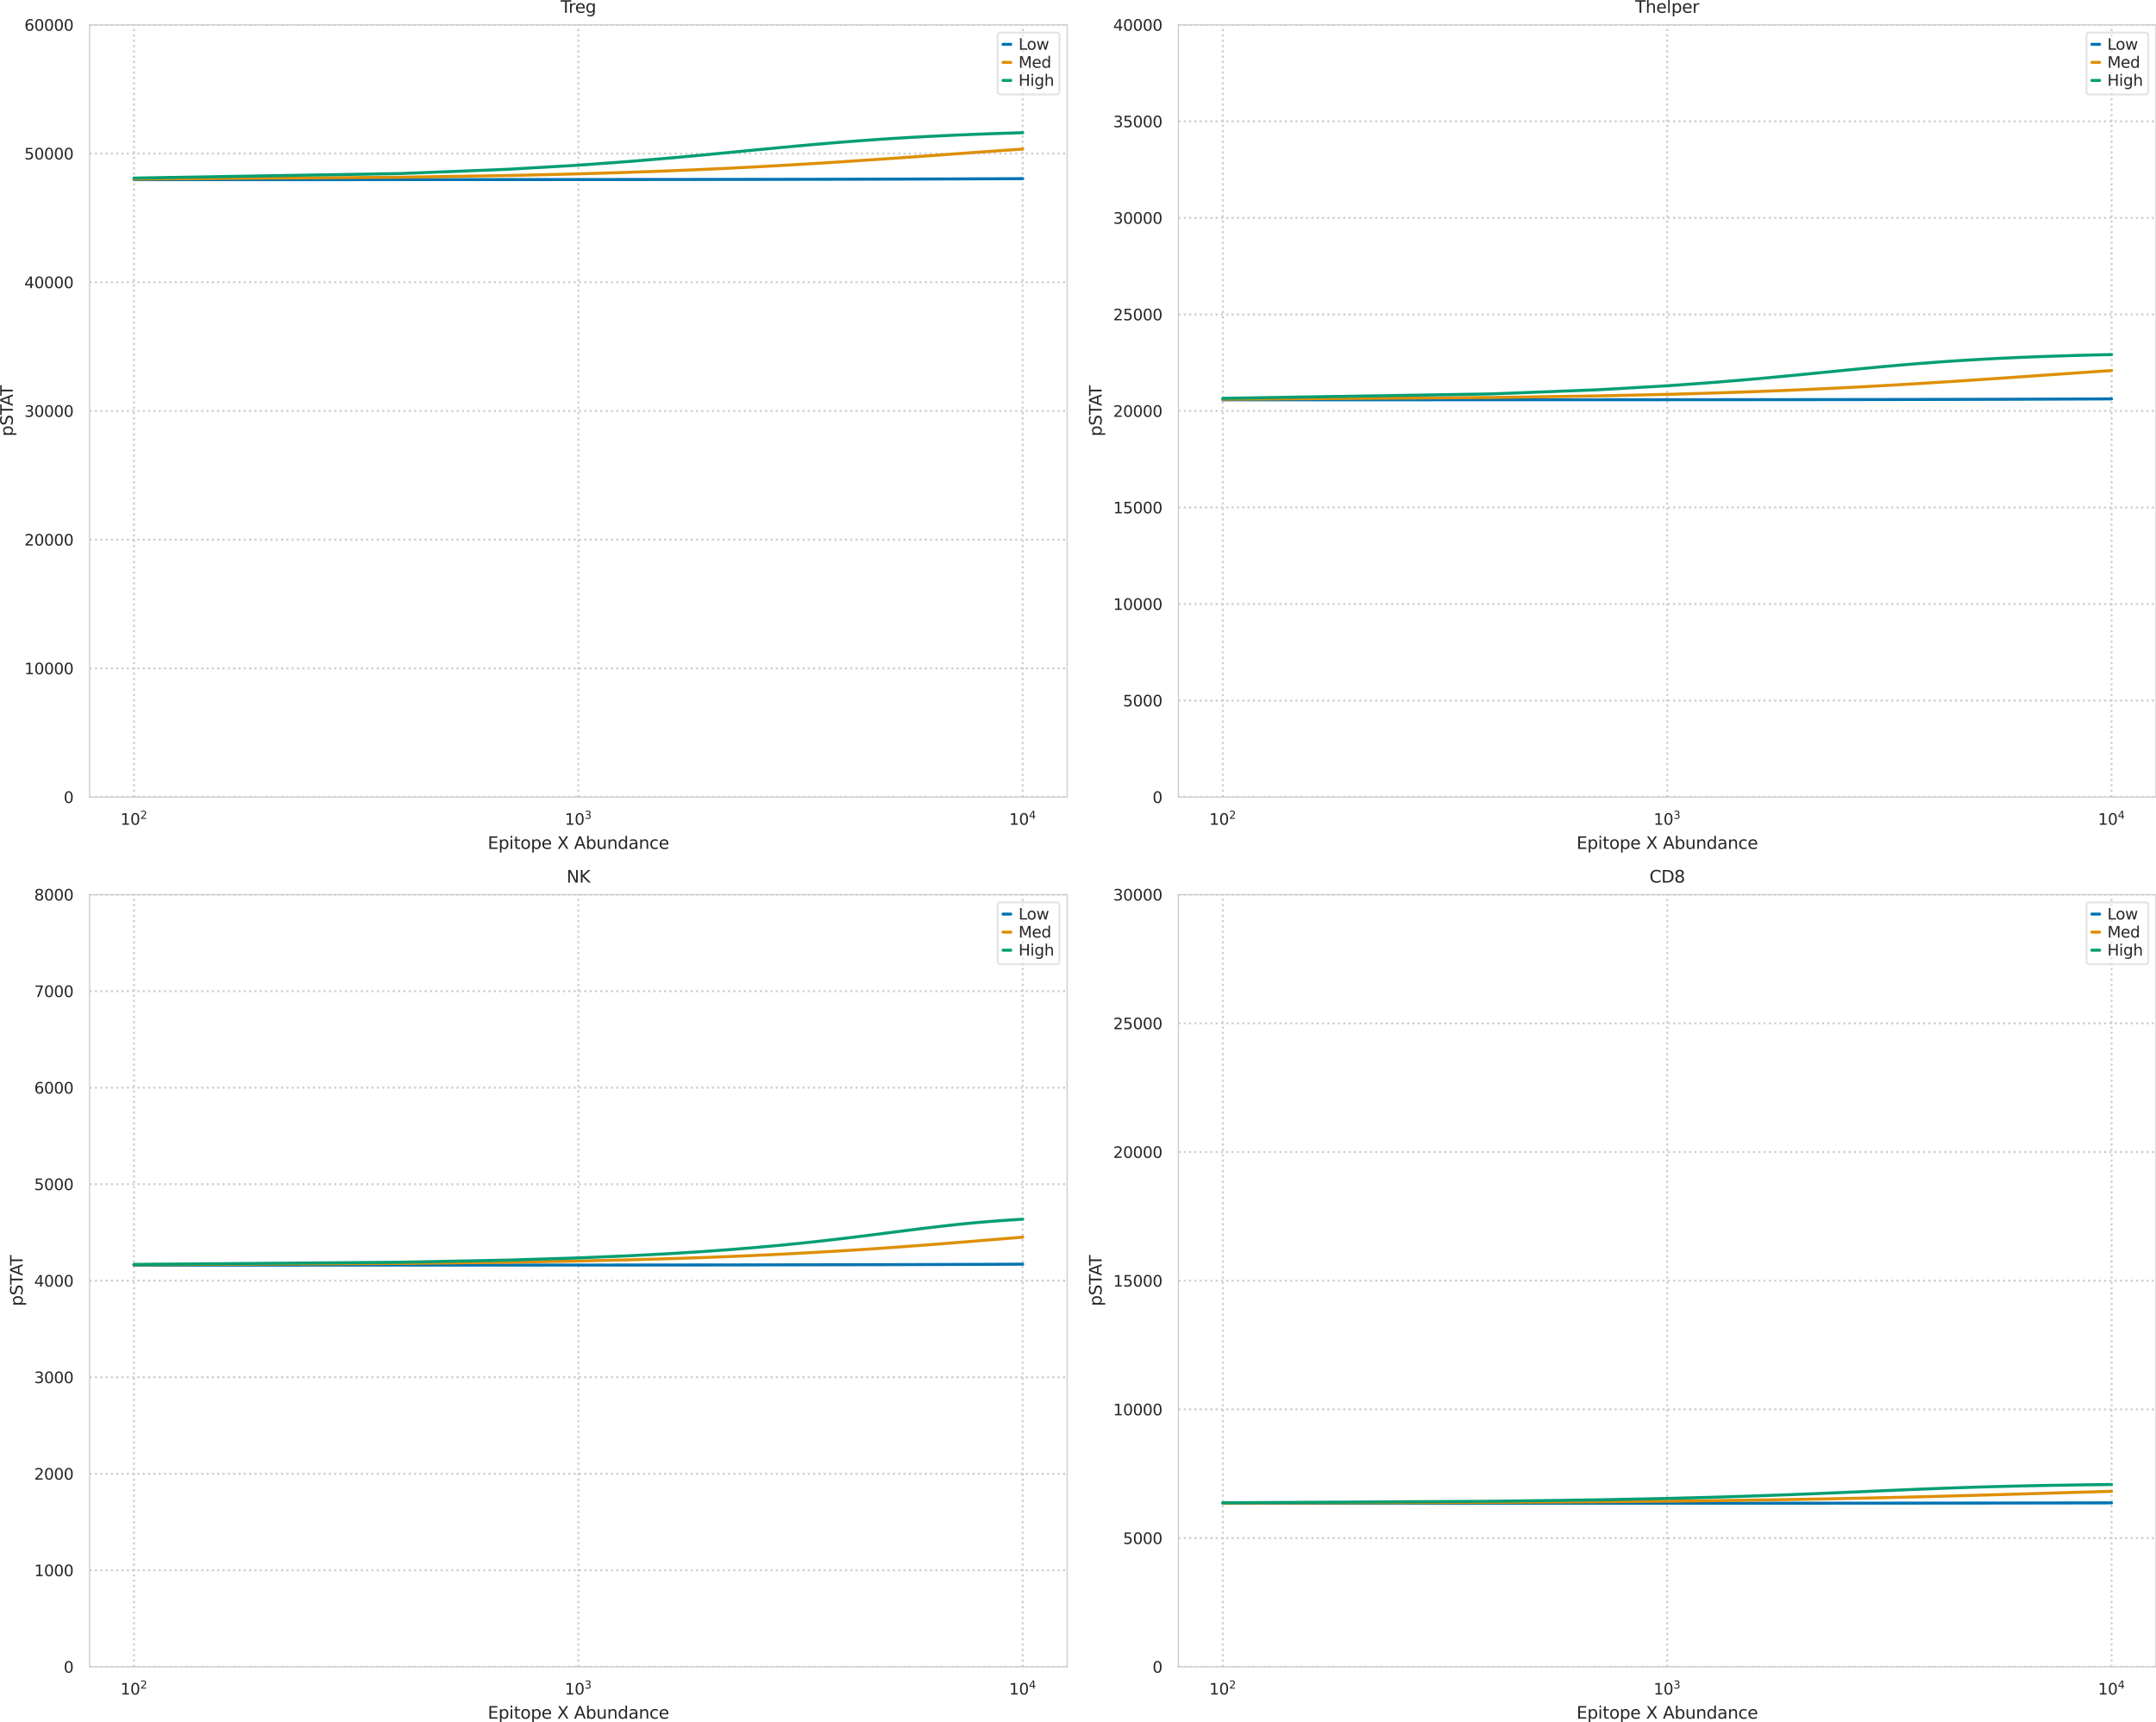 <?xml version="1.0" encoding="utf-8" standalone="no"?>
<!DOCTYPE svg PUBLIC "-//W3C//DTD SVG 1.1//EN"
  "http://www.w3.org/Graphics/SVG/1.1/DTD/svg11.dtd">
<svg height="858pt" version="1.1" viewBox="0 0 1074 858" width="1074pt" xmlns="http://www.w3.org/2000/svg" xmlns:xlink="http://www.w3.org/1999/xlink">
 <defs>
  <style type="text/css">*{stroke-linecap:butt;stroke-linejoin:round;}</style>
 </defs>
 <g id="figure_1">
  <g id="patch_1">
   <path d="M 0 858 
L 1074 858 
L 1074 0 
L 0 0 
z
" style="fill:#ffffff;"/>
  </g>
  <g id="axes_1">
   <g id="patch_2">
    <path d="M 44.625 397.098 
L 531.6 397.098 
L 531.6 12.383 
L 44.625 12.383 
z
" style="fill:#ffffff;"/>
   </g>
   <g id="matplotlib.axis_1">
    <g id="xtick_1">
     <g id="line2d_1">
      <path clip-path="url(#p264d97f73f)" d="M 66.76 397.098 
L 66.76 12.383 
" style="fill:none;stroke:#cccccc;stroke-dasharray:1,1.65;stroke-dashoffset:0;"/>
     </g>
     <g id="text_1">
      <!-- $\mathdefault{10^{2}}$ -->
      <g style="fill:#262626;" transform="translate(59.984 410.949)scale(0.077 -0.077)">
       <defs>
        <path d="M 794 531 
L 1825 531 
L 1825 4091 
L 703 3866 
L 703 4441 
L 1819 4666 
L 2450 4666 
L 2450 531 
L 3481 531 
L 3481 0 
L 794 0 
L 794 531 
z
" id="DejaVuSans-31" transform="scale(0.016)"/>
        <path d="M 2034 4250 
Q 1547 4250 1301 3770 
Q 1056 3291 1056 2328 
Q 1056 1369 1301 889 
Q 1547 409 2034 409 
Q 2525 409 2770 889 
Q 3016 1369 3016 2328 
Q 3016 3291 2770 3770 
Q 2525 4250 2034 4250 
z
M 2034 4750 
Q 2819 4750 3233 4129 
Q 3647 3509 3647 2328 
Q 3647 1150 3233 529 
Q 2819 -91 2034 -91 
Q 1250 -91 836 529 
Q 422 1150 422 2328 
Q 422 3509 836 4129 
Q 1250 4750 2034 4750 
z
" id="DejaVuSans-30" transform="scale(0.016)"/>
        <path d="M 1228 531 
L 3431 531 
L 3431 0 
L 469 0 
L 469 531 
Q 828 903 1448 1529 
Q 2069 2156 2228 2338 
Q 2531 2678 2651 2914 
Q 2772 3150 2772 3378 
Q 2772 3750 2511 3984 
Q 2250 4219 1831 4219 
Q 1534 4219 1204 4116 
Q 875 4013 500 3803 
L 500 4441 
Q 881 4594 1212 4672 
Q 1544 4750 1819 4750 
Q 2544 4750 2975 4387 
Q 3406 4025 3406 3419 
Q 3406 3131 3298 2873 
Q 3191 2616 2906 2266 
Q 2828 2175 2409 1742 
Q 1991 1309 1228 531 
z
" id="DejaVuSans-32" transform="scale(0.016)"/>
       </defs>
       <use transform="translate(0 0.766)" xlink:href="#DejaVuSans-31"/>
       <use transform="translate(63.623 0.766)" xlink:href="#DejaVuSans-30"/>
       <use transform="translate(128.203 39.047)scale(0.7)" xlink:href="#DejaVuSans-32"/>
      </g>
     </g>
    </g>
    <g id="xtick_2">
     <g id="line2d_2">
      <path clip-path="url(#p264d97f73f)" d="M 288.113 397.098 
L 288.113 12.383 
" style="fill:none;stroke:#cccccc;stroke-dasharray:1,1.65;stroke-dashoffset:0;"/>
     </g>
     <g id="text_2">
      <!-- $\mathdefault{10^{3}}$ -->
      <g style="fill:#262626;" transform="translate(281.337 410.949)scale(0.077 -0.077)">
       <defs>
        <path d="M 2597 2516 
Q 3050 2419 3304 2112 
Q 3559 1806 3559 1356 
Q 3559 666 3084 287 
Q 2609 -91 1734 -91 
Q 1441 -91 1130 -33 
Q 819 25 488 141 
L 488 750 
Q 750 597 1062 519 
Q 1375 441 1716 441 
Q 2309 441 2620 675 
Q 2931 909 2931 1356 
Q 2931 1769 2642 2001 
Q 2353 2234 1838 2234 
L 1294 2234 
L 1294 2753 
L 1863 2753 
Q 2328 2753 2575 2939 
Q 2822 3125 2822 3475 
Q 2822 3834 2567 4026 
Q 2313 4219 1838 4219 
Q 1578 4219 1281 4162 
Q 984 4106 628 3988 
L 628 4550 
Q 988 4650 1302 4700 
Q 1616 4750 1894 4750 
Q 2613 4750 3031 4423 
Q 3450 4097 3450 3541 
Q 3450 3153 3228 2886 
Q 3006 2619 2597 2516 
z
" id="DejaVuSans-33" transform="scale(0.016)"/>
       </defs>
       <use transform="translate(0 0.766)" xlink:href="#DejaVuSans-31"/>
       <use transform="translate(63.623 0.766)" xlink:href="#DejaVuSans-30"/>
       <use transform="translate(128.203 39.047)scale(0.7)" xlink:href="#DejaVuSans-33"/>
      </g>
     </g>
    </g>
    <g id="xtick_3">
     <g id="line2d_3">
      <path clip-path="url(#p264d97f73f)" d="M 509.465 397.098 
L 509.465 12.383 
" style="fill:none;stroke:#cccccc;stroke-dasharray:1,1.65;stroke-dashoffset:0;"/>
     </g>
     <g id="text_3">
      <!-- $\mathdefault{10^{4}}$ -->
      <g style="fill:#262626;" transform="translate(502.689 410.949)scale(0.077 -0.077)">
       <defs>
        <path d="M 2419 4116 
L 825 1625 
L 2419 1625 
L 2419 4116 
z
M 2253 4666 
L 3047 4666 
L 3047 1625 
L 3713 1625 
L 3713 1100 
L 3047 1100 
L 3047 0 
L 2419 0 
L 2419 1100 
L 313 1100 
L 313 1709 
L 2253 4666 
z
" id="DejaVuSans-34" transform="scale(0.016)"/>
       </defs>
       <use transform="translate(0 0.684)" xlink:href="#DejaVuSans-31"/>
       <use transform="translate(63.623 0.684)" xlink:href="#DejaVuSans-30"/>
       <use transform="translate(128.203 38.966)scale(0.7)" xlink:href="#DejaVuSans-34"/>
      </g>
     </g>
    </g>
    <g id="xtick_4"/>
    <g id="xtick_5"/>
    <g id="xtick_6"/>
    <g id="xtick_7"/>
    <g id="xtick_8"/>
    <g id="xtick_9"/>
    <g id="xtick_10"/>
    <g id="xtick_11"/>
    <g id="xtick_12"/>
    <g id="xtick_13"/>
    <g id="xtick_14"/>
    <g id="xtick_15"/>
    <g id="xtick_16"/>
    <g id="xtick_17"/>
    <g id="xtick_18"/>
    <g id="xtick_19"/>
    <g id="xtick_20"/>
    <g id="xtick_21"/>
    <g id="text_4">
     <!-- Epitope X Abundance -->
     <g style="fill:#262626;" transform="translate(242.953 422.933)scale(0.084 -0.084)">
      <defs>
       <path d="M 628 4666 
L 3578 4666 
L 3578 4134 
L 1259 4134 
L 1259 2753 
L 3481 2753 
L 3481 2222 
L 1259 2222 
L 1259 531 
L 3634 531 
L 3634 0 
L 628 0 
L 628 4666 
z
" id="DejaVuSans-45" transform="scale(0.016)"/>
       <path d="M 1159 525 
L 1159 -1331 
L 581 -1331 
L 581 3500 
L 1159 3500 
L 1159 2969 
Q 1341 3281 1617 3432 
Q 1894 3584 2278 3584 
Q 2916 3584 3314 3078 
Q 3713 2572 3713 1747 
Q 3713 922 3314 415 
Q 2916 -91 2278 -91 
Q 1894 -91 1617 61 
Q 1341 213 1159 525 
z
M 3116 1747 
Q 3116 2381 2855 2742 
Q 2594 3103 2138 3103 
Q 1681 3103 1420 2742 
Q 1159 2381 1159 1747 
Q 1159 1113 1420 752 
Q 1681 391 2138 391 
Q 2594 391 2855 752 
Q 3116 1113 3116 1747 
z
" id="DejaVuSans-70" transform="scale(0.016)"/>
       <path d="M 603 3500 
L 1178 3500 
L 1178 0 
L 603 0 
L 603 3500 
z
M 603 4863 
L 1178 4863 
L 1178 4134 
L 603 4134 
L 603 4863 
z
" id="DejaVuSans-69" transform="scale(0.016)"/>
       <path d="M 1172 4494 
L 1172 3500 
L 2356 3500 
L 2356 3053 
L 1172 3053 
L 1172 1153 
Q 1172 725 1289 603 
Q 1406 481 1766 481 
L 2356 481 
L 2356 0 
L 1766 0 
Q 1100 0 847 248 
Q 594 497 594 1153 
L 594 3053 
L 172 3053 
L 172 3500 
L 594 3500 
L 594 4494 
L 1172 4494 
z
" id="DejaVuSans-74" transform="scale(0.016)"/>
       <path d="M 1959 3097 
Q 1497 3097 1228 2736 
Q 959 2375 959 1747 
Q 959 1119 1226 758 
Q 1494 397 1959 397 
Q 2419 397 2687 759 
Q 2956 1122 2956 1747 
Q 2956 2369 2687 2733 
Q 2419 3097 1959 3097 
z
M 1959 3584 
Q 2709 3584 3137 3096 
Q 3566 2609 3566 1747 
Q 3566 888 3137 398 
Q 2709 -91 1959 -91 
Q 1206 -91 779 398 
Q 353 888 353 1747 
Q 353 2609 779 3096 
Q 1206 3584 1959 3584 
z
" id="DejaVuSans-6f" transform="scale(0.016)"/>
       <path d="M 3597 1894 
L 3597 1613 
L 953 1613 
Q 991 1019 1311 708 
Q 1631 397 2203 397 
Q 2534 397 2845 478 
Q 3156 559 3463 722 
L 3463 178 
Q 3153 47 2828 -22 
Q 2503 -91 2169 -91 
Q 1331 -91 842 396 
Q 353 884 353 1716 
Q 353 2575 817 3079 
Q 1281 3584 2069 3584 
Q 2775 3584 3186 3129 
Q 3597 2675 3597 1894 
z
M 3022 2063 
Q 3016 2534 2758 2815 
Q 2500 3097 2075 3097 
Q 1594 3097 1305 2825 
Q 1016 2553 972 2059 
L 3022 2063 
z
" id="DejaVuSans-65" transform="scale(0.016)"/>
       <path id="DejaVuSans-20" transform="scale(0.016)"/>
       <path d="M 403 4666 
L 1081 4666 
L 2241 2931 
L 3406 4666 
L 4084 4666 
L 2584 2425 
L 4184 0 
L 3506 0 
L 2194 1984 
L 872 0 
L 191 0 
L 1856 2491 
L 403 4666 
z
" id="DejaVuSans-58" transform="scale(0.016)"/>
       <path d="M 2188 4044 
L 1331 1722 
L 3047 1722 
L 2188 4044 
z
M 1831 4666 
L 2547 4666 
L 4325 0 
L 3669 0 
L 3244 1197 
L 1141 1197 
L 716 0 
L 50 0 
L 1831 4666 
z
" id="DejaVuSans-41" transform="scale(0.016)"/>
       <path d="M 3116 1747 
Q 3116 2381 2855 2742 
Q 2594 3103 2138 3103 
Q 1681 3103 1420 2742 
Q 1159 2381 1159 1747 
Q 1159 1113 1420 752 
Q 1681 391 2138 391 
Q 2594 391 2855 752 
Q 3116 1113 3116 1747 
z
M 1159 2969 
Q 1341 3281 1617 3432 
Q 1894 3584 2278 3584 
Q 2916 3584 3314 3078 
Q 3713 2572 3713 1747 
Q 3713 922 3314 415 
Q 2916 -91 2278 -91 
Q 1894 -91 1617 61 
Q 1341 213 1159 525 
L 1159 0 
L 581 0 
L 581 4863 
L 1159 4863 
L 1159 2969 
z
" id="DejaVuSans-62" transform="scale(0.016)"/>
       <path d="M 544 1381 
L 544 3500 
L 1119 3500 
L 1119 1403 
Q 1119 906 1312 657 
Q 1506 409 1894 409 
Q 2359 409 2629 706 
Q 2900 1003 2900 1516 
L 2900 3500 
L 3475 3500 
L 3475 0 
L 2900 0 
L 2900 538 
Q 2691 219 2414 64 
Q 2138 -91 1772 -91 
Q 1169 -91 856 284 
Q 544 659 544 1381 
z
M 1991 3584 
L 1991 3584 
z
" id="DejaVuSans-75" transform="scale(0.016)"/>
       <path d="M 3513 2113 
L 3513 0 
L 2938 0 
L 2938 2094 
Q 2938 2591 2744 2837 
Q 2550 3084 2163 3084 
Q 1697 3084 1428 2787 
Q 1159 2491 1159 1978 
L 1159 0 
L 581 0 
L 581 3500 
L 1159 3500 
L 1159 2956 
Q 1366 3272 1645 3428 
Q 1925 3584 2291 3584 
Q 2894 3584 3203 3211 
Q 3513 2838 3513 2113 
z
" id="DejaVuSans-6e" transform="scale(0.016)"/>
       <path d="M 2906 2969 
L 2906 4863 
L 3481 4863 
L 3481 0 
L 2906 0 
L 2906 525 
Q 2725 213 2448 61 
Q 2172 -91 1784 -91 
Q 1150 -91 751 415 
Q 353 922 353 1747 
Q 353 2572 751 3078 
Q 1150 3584 1784 3584 
Q 2172 3584 2448 3432 
Q 2725 3281 2906 2969 
z
M 947 1747 
Q 947 1113 1208 752 
Q 1469 391 1925 391 
Q 2381 391 2643 752 
Q 2906 1113 2906 1747 
Q 2906 2381 2643 2742 
Q 2381 3103 1925 3103 
Q 1469 3103 1208 2742 
Q 947 2381 947 1747 
z
" id="DejaVuSans-64" transform="scale(0.016)"/>
       <path d="M 2194 1759 
Q 1497 1759 1228 1600 
Q 959 1441 959 1056 
Q 959 750 1161 570 
Q 1363 391 1709 391 
Q 2188 391 2477 730 
Q 2766 1069 2766 1631 
L 2766 1759 
L 2194 1759 
z
M 3341 1997 
L 3341 0 
L 2766 0 
L 2766 531 
Q 2569 213 2275 61 
Q 1981 -91 1556 -91 
Q 1019 -91 701 211 
Q 384 513 384 1019 
Q 384 1609 779 1909 
Q 1175 2209 1959 2209 
L 2766 2209 
L 2766 2266 
Q 2766 2663 2505 2880 
Q 2244 3097 1772 3097 
Q 1472 3097 1187 3025 
Q 903 2953 641 2809 
L 641 3341 
Q 956 3463 1253 3523 
Q 1550 3584 1831 3584 
Q 2591 3584 2966 3190 
Q 3341 2797 3341 1997 
z
" id="DejaVuSans-61" transform="scale(0.016)"/>
       <path d="M 3122 3366 
L 3122 2828 
Q 2878 2963 2633 3030 
Q 2388 3097 2138 3097 
Q 1578 3097 1268 2742 
Q 959 2388 959 1747 
Q 959 1106 1268 751 
Q 1578 397 2138 397 
Q 2388 397 2633 464 
Q 2878 531 3122 666 
L 3122 134 
Q 2881 22 2623 -34 
Q 2366 -91 2075 -91 
Q 1284 -91 818 406 
Q 353 903 353 1747 
Q 353 2603 823 3093 
Q 1294 3584 2113 3584 
Q 2378 3584 2631 3529 
Q 2884 3475 3122 3366 
z
" id="DejaVuSans-63" transform="scale(0.016)"/>
      </defs>
      <use xlink:href="#DejaVuSans-45"/>
      <use x="63.184" xlink:href="#DejaVuSans-70"/>
      <use x="126.66" xlink:href="#DejaVuSans-69"/>
      <use x="154.443" xlink:href="#DejaVuSans-74"/>
      <use x="193.652" xlink:href="#DejaVuSans-6f"/>
      <use x="254.834" xlink:href="#DejaVuSans-70"/>
      <use x="318.311" xlink:href="#DejaVuSans-65"/>
      <use x="379.834" xlink:href="#DejaVuSans-20"/>
      <use x="411.621" xlink:href="#DejaVuSans-58"/>
      <use x="480.127" xlink:href="#DejaVuSans-20"/>
      <use x="511.914" xlink:href="#DejaVuSans-41"/>
      <use x="580.322" xlink:href="#DejaVuSans-62"/>
      <use x="643.799" xlink:href="#DejaVuSans-75"/>
      <use x="707.178" xlink:href="#DejaVuSans-6e"/>
      <use x="770.557" xlink:href="#DejaVuSans-64"/>
      <use x="834.033" xlink:href="#DejaVuSans-61"/>
      <use x="895.312" xlink:href="#DejaVuSans-6e"/>
      <use x="958.691" xlink:href="#DejaVuSans-63"/>
      <use x="1013.672" xlink:href="#DejaVuSans-65"/>
     </g>
    </g>
   </g>
   <g id="matplotlib.axis_2">
    <g id="ytick_1">
     <g id="line2d_4">
      <path clip-path="url(#p264d97f73f)" d="M 44.625 397.098 
L 531.6 397.098 
" style="fill:none;stroke:#cccccc;stroke-dasharray:1,1.65;stroke-dashoffset:0;"/>
     </g>
     <g id="text_5">
      <!-- 0 -->
      <g style="fill:#262626;" transform="translate(31.726 400.023)scale(0.077 -0.077)">
       <use xlink:href="#DejaVuSans-30"/>
      </g>
     </g>
    </g>
    <g id="ytick_2">
     <g id="line2d_5">
      <path clip-path="url(#p264d97f73f)" d="M 44.625 332.979 
L 531.6 332.979 
" style="fill:none;stroke:#cccccc;stroke-dasharray:1,1.65;stroke-dashoffset:0;"/>
     </g>
     <g id="text_6">
      <!-- 10000 -->
      <g style="fill:#262626;" transform="translate(12.13 335.904)scale(0.077 -0.077)">
       <use xlink:href="#DejaVuSans-31"/>
       <use x="63.623" xlink:href="#DejaVuSans-30"/>
       <use x="127.246" xlink:href="#DejaVuSans-30"/>
       <use x="190.869" xlink:href="#DejaVuSans-30"/>
       <use x="254.492" xlink:href="#DejaVuSans-30"/>
      </g>
     </g>
    </g>
    <g id="ytick_3">
     <g id="line2d_6">
      <path clip-path="url(#p264d97f73f)" d="M 44.625 268.86 
L 531.6 268.86 
" style="fill:none;stroke:#cccccc;stroke-dasharray:1,1.65;stroke-dashoffset:0;"/>
     </g>
     <g id="text_7">
      <!-- 20000 -->
      <g style="fill:#262626;" transform="translate(12.13 271.785)scale(0.077 -0.077)">
       <use xlink:href="#DejaVuSans-32"/>
       <use x="63.623" xlink:href="#DejaVuSans-30"/>
       <use x="127.246" xlink:href="#DejaVuSans-30"/>
       <use x="190.869" xlink:href="#DejaVuSans-30"/>
       <use x="254.492" xlink:href="#DejaVuSans-30"/>
      </g>
     </g>
    </g>
    <g id="ytick_4">
     <g id="line2d_7">
      <path clip-path="url(#p264d97f73f)" d="M 44.625 204.74 
L 531.6 204.74 
" style="fill:none;stroke:#cccccc;stroke-dasharray:1,1.65;stroke-dashoffset:0;"/>
     </g>
     <g id="text_8">
      <!-- 30000 -->
      <g style="fill:#262626;" transform="translate(12.13 207.666)scale(0.077 -0.077)">
       <use xlink:href="#DejaVuSans-33"/>
       <use x="63.623" xlink:href="#DejaVuSans-30"/>
       <use x="127.246" xlink:href="#DejaVuSans-30"/>
       <use x="190.869" xlink:href="#DejaVuSans-30"/>
       <use x="254.492" xlink:href="#DejaVuSans-30"/>
      </g>
     </g>
    </g>
    <g id="ytick_5">
     <g id="line2d_8">
      <path clip-path="url(#p264d97f73f)" d="M 44.625 140.621 
L 531.6 140.621 
" style="fill:none;stroke:#cccccc;stroke-dasharray:1,1.65;stroke-dashoffset:0;"/>
     </g>
     <g id="text_9">
      <!-- 40000 -->
      <g style="fill:#262626;" transform="translate(12.13 143.547)scale(0.077 -0.077)">
       <use xlink:href="#DejaVuSans-34"/>
       <use x="63.623" xlink:href="#DejaVuSans-30"/>
       <use x="127.246" xlink:href="#DejaVuSans-30"/>
       <use x="190.869" xlink:href="#DejaVuSans-30"/>
       <use x="254.492" xlink:href="#DejaVuSans-30"/>
      </g>
     </g>
    </g>
    <g id="ytick_6">
     <g id="line2d_9">
      <path clip-path="url(#p264d97f73f)" d="M 44.625 76.502 
L 531.6 76.502 
" style="fill:none;stroke:#cccccc;stroke-dasharray:1,1.65;stroke-dashoffset:0;"/>
     </g>
     <g id="text_10">
      <!-- 50000 -->
      <g style="fill:#262626;" transform="translate(12.13 79.427)scale(0.077 -0.077)">
       <defs>
        <path d="M 691 4666 
L 3169 4666 
L 3169 4134 
L 1269 4134 
L 1269 2991 
Q 1406 3038 1543 3061 
Q 1681 3084 1819 3084 
Q 2600 3084 3056 2656 
Q 3513 2228 3513 1497 
Q 3513 744 3044 326 
Q 2575 -91 1722 -91 
Q 1428 -91 1123 -41 
Q 819 9 494 109 
L 494 744 
Q 775 591 1075 516 
Q 1375 441 1709 441 
Q 2250 441 2565 725 
Q 2881 1009 2881 1497 
Q 2881 1984 2565 2268 
Q 2250 2553 1709 2553 
Q 1456 2553 1204 2497 
Q 953 2441 691 2322 
L 691 4666 
z
" id="DejaVuSans-35" transform="scale(0.016)"/>
       </defs>
       <use xlink:href="#DejaVuSans-35"/>
       <use x="63.623" xlink:href="#DejaVuSans-30"/>
       <use x="127.246" xlink:href="#DejaVuSans-30"/>
       <use x="190.869" xlink:href="#DejaVuSans-30"/>
       <use x="254.492" xlink:href="#DejaVuSans-30"/>
      </g>
     </g>
    </g>
    <g id="ytick_7">
     <g id="line2d_10">
      <path clip-path="url(#p264d97f73f)" d="M 44.625 12.383 
L 531.6 12.383 
" style="fill:none;stroke:#cccccc;stroke-dasharray:1,1.65;stroke-dashoffset:0;"/>
     </g>
     <g id="text_11">
      <!-- 60000 -->
      <g style="fill:#262626;" transform="translate(12.13 15.308)scale(0.077 -0.077)">
       <defs>
        <path d="M 2113 2584 
Q 1688 2584 1439 2293 
Q 1191 2003 1191 1497 
Q 1191 994 1439 701 
Q 1688 409 2113 409 
Q 2538 409 2786 701 
Q 3034 994 3034 1497 
Q 3034 2003 2786 2293 
Q 2538 2584 2113 2584 
z
M 3366 4563 
L 3366 3988 
Q 3128 4100 2886 4159 
Q 2644 4219 2406 4219 
Q 1781 4219 1451 3797 
Q 1122 3375 1075 2522 
Q 1259 2794 1537 2939 
Q 1816 3084 2150 3084 
Q 2853 3084 3261 2657 
Q 3669 2231 3669 1497 
Q 3669 778 3244 343 
Q 2819 -91 2113 -91 
Q 1303 -91 875 529 
Q 447 1150 447 2328 
Q 447 3434 972 4092 
Q 1497 4750 2381 4750 
Q 2619 4750 2861 4703 
Q 3103 4656 3366 4563 
z
" id="DejaVuSans-36" transform="scale(0.016)"/>
       </defs>
       <use xlink:href="#DejaVuSans-36"/>
       <use x="63.623" xlink:href="#DejaVuSans-30"/>
       <use x="127.246" xlink:href="#DejaVuSans-30"/>
       <use x="190.869" xlink:href="#DejaVuSans-30"/>
       <use x="254.492" xlink:href="#DejaVuSans-30"/>
      </g>
     </g>
    </g>
    <g id="text_12">
     <!-- pSTAT -->
     <g style="fill:#262626;" transform="translate(6.383 217.426)rotate(-90)scale(0.084 -0.084)">
      <defs>
       <path d="M 3425 4513 
L 3425 3897 
Q 3066 4069 2747 4153 
Q 2428 4238 2131 4238 
Q 1616 4238 1336 4038 
Q 1056 3838 1056 3469 
Q 1056 3159 1242 3001 
Q 1428 2844 1947 2747 
L 2328 2669 
Q 3034 2534 3370 2195 
Q 3706 1856 3706 1288 
Q 3706 609 3251 259 
Q 2797 -91 1919 -91 
Q 1588 -91 1214 -16 
Q 841 59 441 206 
L 441 856 
Q 825 641 1194 531 
Q 1563 422 1919 422 
Q 2459 422 2753 634 
Q 3047 847 3047 1241 
Q 3047 1584 2836 1778 
Q 2625 1972 2144 2069 
L 1759 2144 
Q 1053 2284 737 2584 
Q 422 2884 422 3419 
Q 422 4038 858 4394 
Q 1294 4750 2059 4750 
Q 2388 4750 2728 4690 
Q 3069 4631 3425 4513 
z
" id="DejaVuSans-53" transform="scale(0.016)"/>
       <path d="M -19 4666 
L 3928 4666 
L 3928 4134 
L 2272 4134 
L 2272 0 
L 1638 0 
L 1638 4134 
L -19 4134 
L -19 4666 
z
" id="DejaVuSans-54" transform="scale(0.016)"/>
      </defs>
      <use xlink:href="#DejaVuSans-70"/>
      <use x="63.477" xlink:href="#DejaVuSans-53"/>
      <use x="126.953" xlink:href="#DejaVuSans-54"/>
      <use x="180.287" xlink:href="#DejaVuSans-41"/>
      <use x="240.945" xlink:href="#DejaVuSans-54"/>
     </g>
    </g>
   </g>
   <g id="line2d_11">
    <path clip-path="url(#p264d97f73f)" d="M 66.76 89.492 
L 200.028 89.477 
L 253.825 89.461 
L 288.113 89.446 
L 313.334 89.431 
L 333.295 89.416 
L 349.815 89.4 
L 363.908 89.385 
L 376.197 89.37 
L 387.092 89.355 
L 396.876 89.339 
L 405.756 89.324 
L 413.885 89.309 
L 421.38 89.294 
L 428.332 89.279 
L 434.815 89.264 
L 440.889 89.248 
L 446.601 89.233 
L 451.993 89.218 
L 457.099 89.203 
L 461.947 89.188 
L 466.562 89.173 
L 470.966 89.158 
L 475.177 89.143 
L 479.211 89.128 
L 483.082 89.113 
L 486.804 89.098 
L 490.387 89.084 
L 493.841 89.069 
L 497.176 89.054 
L 500.398 89.039 
L 503.516 89.024 
L 506.536 89.009 
L 509.465 88.995 
" style="fill:none;stroke:#0173b2;stroke-linecap:round;stroke-width:1.5;"/>
   </g>
   <g id="line2d_12">
    <path clip-path="url(#p264d97f73f)" d="M 66.76 89.186 
L 200.028 88.284 
L 253.825 87.428 
L 288.113 86.617 
L 313.334 85.847 
L 333.295 85.117 
L 349.815 84.425 
L 363.908 83.768 
L 376.197 83.144 
L 387.092 82.552 
L 396.876 81.99 
L 405.756 81.455 
L 413.885 80.947 
L 421.38 80.464 
L 428.332 80.004 
L 434.815 79.565 
L 440.889 79.148 
L 446.601 78.75 
L 451.993 78.37 
L 457.099 78.007 
L 461.947 77.66 
L 466.562 77.329 
L 470.966 77.011 
L 475.177 76.708 
L 479.211 76.417 
L 483.082 76.138 
L 486.804 75.871 
L 490.387 75.614 
L 493.841 75.367 
L 497.176 75.13 
L 500.398 74.903 
L 503.516 74.683 
L 506.536 74.472 
L 509.465 74.269 
" style="fill:none;stroke:#de8f05;stroke-linecap:round;stroke-width:1.5;"/>
   </g>
   <g id="line2d_13">
    <path clip-path="url(#p264d97f73f)" d="M 66.76 88.714 
L 200.028 86.44 
L 253.825 84.295 
L 288.113 82.294 
L 313.334 80.448 
L 333.295 78.766 
L 349.815 77.252 
L 363.908 75.903 
L 376.197 74.711 
L 387.092 73.665 
L 396.876 72.751 
L 405.756 71.954 
L 413.885 71.259 
L 421.38 70.652 
L 428.332 70.12 
L 434.815 69.653 
L 440.889 69.241 
L 446.601 68.876 
L 451.993 68.551 
L 457.099 68.261 
L 461.947 68.001 
L 466.562 67.766 
L 470.966 67.553 
L 475.177 67.36 
L 479.211 67.185 
L 483.082 67.024 
L 486.804 66.876 
L 490.387 66.741 
L 493.841 66.615 
L 497.176 66.499 
L 500.398 66.392 
L 503.516 66.291 
L 506.536 66.198 
L 509.465 66.111 
" style="fill:none;stroke:#029e73;stroke-linecap:round;stroke-width:1.5;"/>
   </g>
   <g id="patch_3">
    <path d="M 44.625 397.098 
L 44.625 12.383 
" style="fill:none;stroke:#cccccc;stroke-linecap:square;stroke-linejoin:miter;stroke-width:0.6;"/>
   </g>
   <g id="patch_4">
    <path d="M 531.6 397.098 
L 531.6 12.383 
" style="fill:none;stroke:#cccccc;stroke-linecap:square;stroke-linejoin:miter;stroke-width:0.6;"/>
   </g>
   <g id="patch_5">
    <path d="M 44.625 397.098 
L 531.6 397.098 
" style="fill:none;stroke:#cccccc;stroke-linecap:square;stroke-linejoin:miter;stroke-width:0.6;"/>
   </g>
   <g id="patch_6">
    <path d="M 44.625 12.383 
L 531.6 12.383 
" style="fill:none;stroke:#cccccc;stroke-linecap:square;stroke-linejoin:miter;stroke-width:0.6;"/>
   </g>
   <g id="text_13">
    <!-- Treg -->
    <g style="fill:#262626;" transform="translate(279.284 6.383)scale(0.084 -0.084)">
     <defs>
      <path d="M 2631 2963 
Q 2534 3019 2420 3045 
Q 2306 3072 2169 3072 
Q 1681 3072 1420 2755 
Q 1159 2438 1159 1844 
L 1159 0 
L 581 0 
L 581 3500 
L 1159 3500 
L 1159 2956 
Q 1341 3275 1631 3429 
Q 1922 3584 2338 3584 
Q 2397 3584 2469 3576 
Q 2541 3569 2628 3553 
L 2631 2963 
z
" id="DejaVuSans-72" transform="scale(0.016)"/>
      <path d="M 2906 1791 
Q 2906 2416 2648 2759 
Q 2391 3103 1925 3103 
Q 1463 3103 1205 2759 
Q 947 2416 947 1791 
Q 947 1169 1205 825 
Q 1463 481 1925 481 
Q 2391 481 2648 825 
Q 2906 1169 2906 1791 
z
M 3481 434 
Q 3481 -459 3084 -895 
Q 2688 -1331 1869 -1331 
Q 1566 -1331 1297 -1286 
Q 1028 -1241 775 -1147 
L 775 -588 
Q 1028 -725 1275 -790 
Q 1522 -856 1778 -856 
Q 2344 -856 2625 -561 
Q 2906 -266 2906 331 
L 2906 616 
Q 2728 306 2450 153 
Q 2172 0 1784 0 
Q 1141 0 747 490 
Q 353 981 353 1791 
Q 353 2603 747 3093 
Q 1141 3584 1784 3584 
Q 2172 3584 2450 3431 
Q 2728 3278 2906 2969 
L 2906 3500 
L 3481 3500 
L 3481 434 
z
" id="DejaVuSans-67" transform="scale(0.016)"/>
     </defs>
     <use xlink:href="#DejaVuSans-54"/>
     <use x="46.334" xlink:href="#DejaVuSans-72"/>
     <use x="85.197" xlink:href="#DejaVuSans-65"/>
     <use x="146.721" xlink:href="#DejaVuSans-67"/>
    </g>
   </g>
   <g id="legend_1">
    <g id="patch_7">
     <path d="M 498.502 47.059 
L 526.21 47.059 
Q 527.75 47.059 527.75 45.519 
L 527.75 17.773 
Q 527.75 16.233 526.21 16.233 
L 498.502 16.233 
Q 496.962 16.233 496.962 17.773 
L 496.962 45.519 
Q 496.962 47.059 498.502 47.059 
z
" style="fill:#ffffff;opacity:0.5;stroke:#cccccc;stroke-linejoin:miter;"/>
    </g>
    <g id="line2d_14">
     <path d="M 499.657 22.083 
L 503.507 22.083 
" style="fill:none;stroke:#0173b2;stroke-linecap:round;stroke-width:1.5;"/>
    </g>
    <g id="line2d_15"/>
    <g id="text_14">
     <!-- Low -->
     <g style="fill:#262626;" transform="translate(507.357 24.778)scale(0.077 -0.077)">
      <defs>
       <path d="M 628 4666 
L 1259 4666 
L 1259 531 
L 3531 531 
L 3531 0 
L 628 0 
L 628 4666 
z
" id="DejaVuSans-4c" transform="scale(0.016)"/>
       <path d="M 269 3500 
L 844 3500 
L 1563 769 
L 2278 3500 
L 2956 3500 
L 3675 769 
L 4391 3500 
L 4966 3500 
L 4050 0 
L 3372 0 
L 2619 2869 
L 1863 0 
L 1184 0 
L 269 3500 
z
" id="DejaVuSans-77" transform="scale(0.016)"/>
      </defs>
      <use xlink:href="#DejaVuSans-4c"/>
      <use x="53.963" xlink:href="#DejaVuSans-6f"/>
      <use x="115.145" xlink:href="#DejaVuSans-77"/>
     </g>
    </g>
    <g id="line2d_16">
     <path d="M 499.657 31.076 
L 503.507 31.076 
" style="fill:none;stroke:#de8f05;stroke-linecap:round;stroke-width:1.5;"/>
    </g>
    <g id="line2d_17"/>
    <g id="text_15">
     <!-- Med -->
     <g style="fill:#262626;" transform="translate(507.357 33.771)scale(0.077 -0.077)">
      <defs>
       <path d="M 628 4666 
L 1569 4666 
L 2759 1491 
L 3956 4666 
L 4897 4666 
L 4897 0 
L 4281 0 
L 4281 4097 
L 3078 897 
L 2444 897 
L 1241 4097 
L 1241 0 
L 628 0 
L 628 4666 
z
" id="DejaVuSans-4d" transform="scale(0.016)"/>
      </defs>
      <use xlink:href="#DejaVuSans-4d"/>
      <use x="86.279" xlink:href="#DejaVuSans-65"/>
      <use x="147.803" xlink:href="#DejaVuSans-64"/>
     </g>
    </g>
    <g id="line2d_18">
     <path d="M 499.657 40.068 
L 503.507 40.068 
" style="fill:none;stroke:#029e73;stroke-linecap:round;stroke-width:1.5;"/>
    </g>
    <g id="line2d_19"/>
    <g id="text_16">
     <!-- High -->
     <g style="fill:#262626;" transform="translate(507.357 42.763)scale(0.077 -0.077)">
      <defs>
       <path d="M 628 4666 
L 1259 4666 
L 1259 2753 
L 3553 2753 
L 3553 4666 
L 4184 4666 
L 4184 0 
L 3553 0 
L 3553 2222 
L 1259 2222 
L 1259 0 
L 628 0 
L 628 4666 
z
" id="DejaVuSans-48" transform="scale(0.016)"/>
       <path d="M 3513 2113 
L 3513 0 
L 2938 0 
L 2938 2094 
Q 2938 2591 2744 2837 
Q 2550 3084 2163 3084 
Q 1697 3084 1428 2787 
Q 1159 2491 1159 1978 
L 1159 0 
L 581 0 
L 581 4863 
L 1159 4863 
L 1159 2956 
Q 1366 3272 1645 3428 
Q 1925 3584 2291 3584 
Q 2894 3584 3203 3211 
Q 3513 2838 3513 2113 
z
" id="DejaVuSans-68" transform="scale(0.016)"/>
      </defs>
      <use xlink:href="#DejaVuSans-48"/>
      <use x="75.195" xlink:href="#DejaVuSans-69"/>
      <use x="102.979" xlink:href="#DejaVuSans-67"/>
      <use x="166.455" xlink:href="#DejaVuSans-68"/>
     </g>
    </g>
   </g>
  </g>
  <g id="axes_2">
   <g id="patch_8">
    <path d="M 587.025 397.098 
L 1074 397.098 
L 1074 12.383 
L 587.025 12.383 
z
" style="fill:#ffffff;"/>
   </g>
   <g id="matplotlib.axis_3">
    <g id="xtick_22">
     <g id="line2d_20">
      <path clip-path="url(#pbed2c6f20f)" d="M 609.16 397.098 
L 609.16 12.383 
" style="fill:none;stroke:#cccccc;stroke-dasharray:1,1.65;stroke-dashoffset:0;"/>
     </g>
     <g id="text_17">
      <!-- $\mathdefault{10^{2}}$ -->
      <g style="fill:#262626;" transform="translate(602.384 410.949)scale(0.077 -0.077)">
       <use transform="translate(0 0.766)" xlink:href="#DejaVuSans-31"/>
       <use transform="translate(63.623 0.766)" xlink:href="#DejaVuSans-30"/>
       <use transform="translate(128.203 39.047)scale(0.7)" xlink:href="#DejaVuSans-32"/>
      </g>
     </g>
    </g>
    <g id="xtick_23">
     <g id="line2d_21">
      <path clip-path="url(#pbed2c6f20f)" d="M 830.512 397.098 
L 830.512 12.383 
" style="fill:none;stroke:#cccccc;stroke-dasharray:1,1.65;stroke-dashoffset:0;"/>
     </g>
     <g id="text_18">
      <!-- $\mathdefault{10^{3}}$ -->
      <g style="fill:#262626;" transform="translate(823.736 410.949)scale(0.077 -0.077)">
       <use transform="translate(0 0.766)" xlink:href="#DejaVuSans-31"/>
       <use transform="translate(63.623 0.766)" xlink:href="#DejaVuSans-30"/>
       <use transform="translate(128.203 39.047)scale(0.7)" xlink:href="#DejaVuSans-33"/>
      </g>
     </g>
    </g>
    <g id="xtick_24">
     <g id="line2d_22">
      <path clip-path="url(#pbed2c6f20f)" d="M 1051.864 397.098 
L 1051.864 12.383 
" style="fill:none;stroke:#cccccc;stroke-dasharray:1,1.65;stroke-dashoffset:0;"/>
     </g>
     <g id="text_19">
      <!-- $\mathdefault{10^{4}}$ -->
      <g style="fill:#262626;" transform="translate(1045.088 410.949)scale(0.077 -0.077)">
       <use transform="translate(0 0.684)" xlink:href="#DejaVuSans-31"/>
       <use transform="translate(63.623 0.684)" xlink:href="#DejaVuSans-30"/>
       <use transform="translate(128.203 38.966)scale(0.7)" xlink:href="#DejaVuSans-34"/>
      </g>
     </g>
    </g>
    <g id="xtick_25"/>
    <g id="xtick_26"/>
    <g id="xtick_27"/>
    <g id="xtick_28"/>
    <g id="xtick_29"/>
    <g id="xtick_30"/>
    <g id="xtick_31"/>
    <g id="xtick_32"/>
    <g id="xtick_33"/>
    <g id="xtick_34"/>
    <g id="xtick_35"/>
    <g id="xtick_36"/>
    <g id="xtick_37"/>
    <g id="xtick_38"/>
    <g id="xtick_39"/>
    <g id="xtick_40"/>
    <g id="xtick_41"/>
    <g id="xtick_42"/>
    <g id="text_20">
     <!-- Epitope X Abundance -->
     <g style="fill:#262626;" transform="translate(785.353 422.933)scale(0.084 -0.084)">
      <use xlink:href="#DejaVuSans-45"/>
      <use x="63.184" xlink:href="#DejaVuSans-70"/>
      <use x="126.66" xlink:href="#DejaVuSans-69"/>
      <use x="154.443" xlink:href="#DejaVuSans-74"/>
      <use x="193.652" xlink:href="#DejaVuSans-6f"/>
      <use x="254.834" xlink:href="#DejaVuSans-70"/>
      <use x="318.311" xlink:href="#DejaVuSans-65"/>
      <use x="379.834" xlink:href="#DejaVuSans-20"/>
      <use x="411.621" xlink:href="#DejaVuSans-58"/>
      <use x="480.127" xlink:href="#DejaVuSans-20"/>
      <use x="511.914" xlink:href="#DejaVuSans-41"/>
      <use x="580.322" xlink:href="#DejaVuSans-62"/>
      <use x="643.799" xlink:href="#DejaVuSans-75"/>
      <use x="707.178" xlink:href="#DejaVuSans-6e"/>
      <use x="770.557" xlink:href="#DejaVuSans-64"/>
      <use x="834.033" xlink:href="#DejaVuSans-61"/>
      <use x="895.312" xlink:href="#DejaVuSans-6e"/>
      <use x="958.691" xlink:href="#DejaVuSans-63"/>
      <use x="1013.672" xlink:href="#DejaVuSans-65"/>
     </g>
    </g>
   </g>
   <g id="matplotlib.axis_4">
    <g id="ytick_8">
     <g id="line2d_23">
      <path clip-path="url(#pbed2c6f20f)" d="M 587.025 397.098 
L 1074 397.098 
" style="fill:none;stroke:#cccccc;stroke-dasharray:1,1.65;stroke-dashoffset:0;"/>
     </g>
     <g id="text_21">
      <!-- 0 -->
      <g style="fill:#262626;" transform="translate(574.126 400.023)scale(0.077 -0.077)">
       <use xlink:href="#DejaVuSans-30"/>
      </g>
     </g>
    </g>
    <g id="ytick_9">
     <g id="line2d_24">
      <path clip-path="url(#pbed2c6f20f)" d="M 587.025 349.009 
L 1074 349.009 
" style="fill:none;stroke:#cccccc;stroke-dasharray:1,1.65;stroke-dashoffset:0;"/>
     </g>
     <g id="text_22">
      <!-- 5000 -->
      <g style="fill:#262626;" transform="translate(559.429 351.934)scale(0.077 -0.077)">
       <use xlink:href="#DejaVuSans-35"/>
       <use x="63.623" xlink:href="#DejaVuSans-30"/>
       <use x="127.246" xlink:href="#DejaVuSans-30"/>
       <use x="190.869" xlink:href="#DejaVuSans-30"/>
      </g>
     </g>
    </g>
    <g id="ytick_10">
     <g id="line2d_25">
      <path clip-path="url(#pbed2c6f20f)" d="M 587.025 300.919 
L 1074 300.919 
" style="fill:none;stroke:#cccccc;stroke-dasharray:1,1.65;stroke-dashoffset:0;"/>
     </g>
     <g id="text_23">
      <!-- 10000 -->
      <g style="fill:#262626;" transform="translate(554.529 303.845)scale(0.077 -0.077)">
       <use xlink:href="#DejaVuSans-31"/>
       <use x="63.623" xlink:href="#DejaVuSans-30"/>
       <use x="127.246" xlink:href="#DejaVuSans-30"/>
       <use x="190.869" xlink:href="#DejaVuSans-30"/>
       <use x="254.492" xlink:href="#DejaVuSans-30"/>
      </g>
     </g>
    </g>
    <g id="ytick_11">
     <g id="line2d_26">
      <path clip-path="url(#pbed2c6f20f)" d="M 587.025 252.83 
L 1074 252.83 
" style="fill:none;stroke:#cccccc;stroke-dasharray:1,1.65;stroke-dashoffset:0;"/>
     </g>
     <g id="text_24">
      <!-- 15000 -->
      <g style="fill:#262626;" transform="translate(554.529 255.755)scale(0.077 -0.077)">
       <use xlink:href="#DejaVuSans-31"/>
       <use x="63.623" xlink:href="#DejaVuSans-35"/>
       <use x="127.246" xlink:href="#DejaVuSans-30"/>
       <use x="190.869" xlink:href="#DejaVuSans-30"/>
       <use x="254.492" xlink:href="#DejaVuSans-30"/>
      </g>
     </g>
    </g>
    <g id="ytick_12">
     <g id="line2d_27">
      <path clip-path="url(#pbed2c6f20f)" d="M 587.025 204.74 
L 1074 204.74 
" style="fill:none;stroke:#cccccc;stroke-dasharray:1,1.65;stroke-dashoffset:0;"/>
     </g>
     <g id="text_25">
      <!-- 20000 -->
      <g style="fill:#262626;" transform="translate(554.529 207.666)scale(0.077 -0.077)">
       <use xlink:href="#DejaVuSans-32"/>
       <use x="63.623" xlink:href="#DejaVuSans-30"/>
       <use x="127.246" xlink:href="#DejaVuSans-30"/>
       <use x="190.869" xlink:href="#DejaVuSans-30"/>
       <use x="254.492" xlink:href="#DejaVuSans-30"/>
      </g>
     </g>
    </g>
    <g id="ytick_13">
     <g id="line2d_28">
      <path clip-path="url(#pbed2c6f20f)" d="M 587.025 156.651 
L 1074 156.651 
" style="fill:none;stroke:#cccccc;stroke-dasharray:1,1.65;stroke-dashoffset:0;"/>
     </g>
     <g id="text_26">
      <!-- 25000 -->
      <g style="fill:#262626;" transform="translate(554.529 159.576)scale(0.077 -0.077)">
       <use xlink:href="#DejaVuSans-32"/>
       <use x="63.623" xlink:href="#DejaVuSans-35"/>
       <use x="127.246" xlink:href="#DejaVuSans-30"/>
       <use x="190.869" xlink:href="#DejaVuSans-30"/>
       <use x="254.492" xlink:href="#DejaVuSans-30"/>
      </g>
     </g>
    </g>
    <g id="ytick_14">
     <g id="line2d_29">
      <path clip-path="url(#pbed2c6f20f)" d="M 587.025 108.562 
L 1074 108.562 
" style="fill:none;stroke:#cccccc;stroke-dasharray:1,1.65;stroke-dashoffset:0;"/>
     </g>
     <g id="text_27">
      <!-- 30000 -->
      <g style="fill:#262626;" transform="translate(554.529 111.487)scale(0.077 -0.077)">
       <use xlink:href="#DejaVuSans-33"/>
       <use x="63.623" xlink:href="#DejaVuSans-30"/>
       <use x="127.246" xlink:href="#DejaVuSans-30"/>
       <use x="190.869" xlink:href="#DejaVuSans-30"/>
       <use x="254.492" xlink:href="#DejaVuSans-30"/>
      </g>
     </g>
    </g>
    <g id="ytick_15">
     <g id="line2d_30">
      <path clip-path="url(#pbed2c6f20f)" d="M 587.025 60.472 
L 1074 60.472 
" style="fill:none;stroke:#cccccc;stroke-dasharray:1,1.65;stroke-dashoffset:0;"/>
     </g>
     <g id="text_28">
      <!-- 35000 -->
      <g style="fill:#262626;" transform="translate(554.529 63.397)scale(0.077 -0.077)">
       <use xlink:href="#DejaVuSans-33"/>
       <use x="63.623" xlink:href="#DejaVuSans-35"/>
       <use x="127.246" xlink:href="#DejaVuSans-30"/>
       <use x="190.869" xlink:href="#DejaVuSans-30"/>
       <use x="254.492" xlink:href="#DejaVuSans-30"/>
      </g>
     </g>
    </g>
    <g id="ytick_16">
     <g id="line2d_31">
      <path clip-path="url(#pbed2c6f20f)" d="M 587.025 12.383 
L 1074 12.383 
" style="fill:none;stroke:#cccccc;stroke-dasharray:1,1.65;stroke-dashoffset:0;"/>
     </g>
     <g id="text_29">
      <!-- 40000 -->
      <g style="fill:#262626;" transform="translate(554.529 15.308)scale(0.077 -0.077)">
       <use xlink:href="#DejaVuSans-34"/>
       <use x="63.623" xlink:href="#DejaVuSans-30"/>
       <use x="127.246" xlink:href="#DejaVuSans-30"/>
       <use x="190.869" xlink:href="#DejaVuSans-30"/>
       <use x="254.492" xlink:href="#DejaVuSans-30"/>
      </g>
     </g>
    </g>
    <g id="text_30">
     <!-- pSTAT -->
     <g style="fill:#262626;" transform="translate(548.782 217.426)rotate(-90)scale(0.084 -0.084)">
      <use xlink:href="#DejaVuSans-70"/>
      <use x="63.477" xlink:href="#DejaVuSans-53"/>
      <use x="126.953" xlink:href="#DejaVuSans-54"/>
      <use x="180.287" xlink:href="#DejaVuSans-41"/>
      <use x="240.945" xlink:href="#DejaVuSans-54"/>
     </g>
    </g>
   </g>
   <g id="line2d_32">
    <path clip-path="url(#pbed2c6f20f)" d="M 609.16 199.184 
L 742.427 199.169 
L 796.224 199.155 
L 830.512 199.141 
L 855.734 199.126 
L 875.695 199.112 
L 892.215 199.098 
L 906.308 199.084 
L 918.597 199.069 
L 929.492 199.055 
L 939.276 199.041 
L 948.156 199.027 
L 956.285 199.013 
L 963.779 198.998 
L 970.732 198.984 
L 977.215 198.97 
L 983.289 198.956 
L 989.001 198.942 
L 994.393 198.928 
L 999.499 198.914 
L 1004.347 198.9 
L 1008.962 198.886 
L 1013.366 198.872 
L 1017.576 198.858 
L 1021.611 198.844 
L 1025.482 198.83 
L 1029.204 198.816 
L 1032.787 198.802 
L 1036.241 198.788 
L 1039.575 198.774 
L 1042.798 198.761 
L 1045.916 198.747 
L 1048.936 198.733 
L 1051.864 198.719 
" style="fill:none;stroke:#0173b2;stroke-linecap:round;stroke-width:1.5;"/>
   </g>
   <g id="line2d_33">
    <path clip-path="url(#pbed2c6f20f)" d="M 609.16 198.896 
L 742.427 198.047 
L 796.224 197.239 
L 830.512 196.471 
L 855.734 195.741 
L 875.695 195.047 
L 892.215 194.387 
L 906.308 193.76 
L 918.597 193.164 
L 929.492 192.598 
L 939.276 192.059 
L 948.156 191.546 
L 956.285 191.058 
L 963.779 190.593 
L 970.732 190.15 
L 977.215 189.728 
L 983.289 189.326 
L 989.001 188.941 
L 994.393 188.575 
L 999.499 188.225 
L 1004.347 187.89 
L 1008.962 187.57 
L 1013.366 187.263 
L 1017.576 186.97 
L 1021.611 186.689 
L 1025.482 186.419 
L 1029.204 186.161 
L 1032.787 185.913 
L 1036.241 185.674 
L 1039.575 185.446 
L 1042.798 185.225 
L 1045.916 185.014 
L 1048.936 184.81 
L 1051.864 184.614 
" style="fill:none;stroke:#de8f05;stroke-linecap:round;stroke-width:1.5;"/>
   </g>
   <g id="line2d_34">
    <path clip-path="url(#pbed2c6f20f)" d="M 609.16 198.443 
L 742.427 196.261 
L 796.224 194.175 
L 830.512 192.201 
L 855.734 190.355 
L 875.695 188.654 
L 892.215 187.11 
L 906.308 185.73 
L 918.597 184.513 
L 929.492 183.454 
L 939.276 182.539 
L 948.156 181.754 
L 956.285 181.082 
L 963.779 180.507 
L 970.732 180.013 
L 977.215 179.587 
L 983.289 179.218 
L 989.001 178.896 
L 994.393 178.615 
L 999.499 178.367 
L 1004.347 178.148 
L 1008.962 177.953 
L 1013.366 177.779 
L 1017.576 177.622 
L 1021.611 177.48 
L 1025.482 177.352 
L 1029.204 177.235 
L 1032.787 177.128 
L 1036.241 177.03 
L 1039.575 176.94 
L 1042.798 176.857 
L 1045.916 176.781 
L 1048.936 176.709 
L 1051.864 176.643 
" style="fill:none;stroke:#029e73;stroke-linecap:round;stroke-width:1.5;"/>
   </g>
   <g id="patch_9">
    <path d="M 587.025 397.098 
L 587.025 12.383 
" style="fill:none;stroke:#cccccc;stroke-linecap:square;stroke-linejoin:miter;stroke-width:0.6;"/>
   </g>
   <g id="patch_10">
    <path d="M 1074 397.098 
L 1074 12.383 
" style="fill:none;stroke:#cccccc;stroke-linecap:square;stroke-linejoin:miter;stroke-width:0.6;"/>
   </g>
   <g id="patch_11">
    <path d="M 587.025 397.098 
L 1074 397.098 
" style="fill:none;stroke:#cccccc;stroke-linecap:square;stroke-linejoin:miter;stroke-width:0.6;"/>
   </g>
   <g id="patch_12">
    <path d="M 587.025 12.383 
L 1074 12.383 
" style="fill:none;stroke:#cccccc;stroke-linecap:square;stroke-linejoin:miter;stroke-width:0.6;"/>
   </g>
   <g id="text_31">
    <!-- Thelper -->
    <g style="fill:#262626;" transform="translate(814.557 6.383)scale(0.084 -0.084)">
     <defs>
      <path d="M 603 4863 
L 1178 4863 
L 1178 0 
L 603 0 
L 603 4863 
z
" id="DejaVuSans-6c" transform="scale(0.016)"/>
     </defs>
     <use xlink:href="#DejaVuSans-54"/>
     <use x="61.084" xlink:href="#DejaVuSans-68"/>
     <use x="124.463" xlink:href="#DejaVuSans-65"/>
     <use x="185.986" xlink:href="#DejaVuSans-6c"/>
     <use x="213.77" xlink:href="#DejaVuSans-70"/>
     <use x="277.246" xlink:href="#DejaVuSans-65"/>
     <use x="338.77" xlink:href="#DejaVuSans-72"/>
    </g>
   </g>
   <g id="legend_2">
    <g id="patch_13">
     <path d="M 1040.902 47.059 
L 1068.61 47.059 
Q 1070.15 47.059 1070.15 45.519 
L 1070.15 17.773 
Q 1070.15 16.233 1068.61 16.233 
L 1040.902 16.233 
Q 1039.362 16.233 1039.362 17.773 
L 1039.362 45.519 
Q 1039.362 47.059 1040.902 47.059 
z
" style="fill:#ffffff;opacity:0.5;stroke:#cccccc;stroke-linejoin:miter;"/>
    </g>
    <g id="line2d_35">
     <path d="M 1042.057 22.083 
L 1045.907 22.083 
" style="fill:none;stroke:#0173b2;stroke-linecap:round;stroke-width:1.5;"/>
    </g>
    <g id="line2d_36"/>
    <g id="text_32">
     <!-- Low -->
     <g style="fill:#262626;" transform="translate(1049.757 24.778)scale(0.077 -0.077)">
      <use xlink:href="#DejaVuSans-4c"/>
      <use x="53.963" xlink:href="#DejaVuSans-6f"/>
      <use x="115.145" xlink:href="#DejaVuSans-77"/>
     </g>
    </g>
    <g id="line2d_37">
     <path d="M 1042.057 31.076 
L 1045.907 31.076 
" style="fill:none;stroke:#de8f05;stroke-linecap:round;stroke-width:1.5;"/>
    </g>
    <g id="line2d_38"/>
    <g id="text_33">
     <!-- Med -->
     <g style="fill:#262626;" transform="translate(1049.757 33.771)scale(0.077 -0.077)">
      <use xlink:href="#DejaVuSans-4d"/>
      <use x="86.279" xlink:href="#DejaVuSans-65"/>
      <use x="147.803" xlink:href="#DejaVuSans-64"/>
     </g>
    </g>
    <g id="line2d_39">
     <path d="M 1042.057 40.068 
L 1045.907 40.068 
" style="fill:none;stroke:#029e73;stroke-linecap:round;stroke-width:1.5;"/>
    </g>
    <g id="line2d_40"/>
    <g id="text_34">
     <!-- High -->
     <g style="fill:#262626;" transform="translate(1049.757 42.763)scale(0.077 -0.077)">
      <use xlink:href="#DejaVuSans-48"/>
      <use x="75.195" xlink:href="#DejaVuSans-69"/>
      <use x="102.979" xlink:href="#DejaVuSans-67"/>
      <use x="166.455" xlink:href="#DejaVuSans-68"/>
     </g>
    </g>
   </g>
  </g>
  <g id="axes_3">
   <g id="patch_14">
    <path d="M 44.625 830.418 
L 531.6 830.418 
L 531.6 445.702 
L 44.625 445.702 
z
" style="fill:#ffffff;"/>
   </g>
   <g id="matplotlib.axis_5">
    <g id="xtick_43">
     <g id="line2d_41">
      <path clip-path="url(#p67f303ee48)" d="M 66.76 830.418 
L 66.76 445.702 
" style="fill:none;stroke:#cccccc;stroke-dasharray:1,1.65;stroke-dashoffset:0;"/>
     </g>
     <g id="text_35">
      <!-- $\mathdefault{10^{2}}$ -->
      <g style="fill:#262626;" transform="translate(59.984 844.269)scale(0.077 -0.077)">
       <use transform="translate(0 0.766)" xlink:href="#DejaVuSans-31"/>
       <use transform="translate(63.623 0.766)" xlink:href="#DejaVuSans-30"/>
       <use transform="translate(128.203 39.047)scale(0.7)" xlink:href="#DejaVuSans-32"/>
      </g>
     </g>
    </g>
    <g id="xtick_44">
     <g id="line2d_42">
      <path clip-path="url(#p67f303ee48)" d="M 288.113 830.418 
L 288.113 445.702 
" style="fill:none;stroke:#cccccc;stroke-dasharray:1,1.65;stroke-dashoffset:0;"/>
     </g>
     <g id="text_36">
      <!-- $\mathdefault{10^{3}}$ -->
      <g style="fill:#262626;" transform="translate(281.337 844.269)scale(0.077 -0.077)">
       <use transform="translate(0 0.766)" xlink:href="#DejaVuSans-31"/>
       <use transform="translate(63.623 0.766)" xlink:href="#DejaVuSans-30"/>
       <use transform="translate(128.203 39.047)scale(0.7)" xlink:href="#DejaVuSans-33"/>
      </g>
     </g>
    </g>
    <g id="xtick_45">
     <g id="line2d_43">
      <path clip-path="url(#p67f303ee48)" d="M 509.465 830.418 
L 509.465 445.702 
" style="fill:none;stroke:#cccccc;stroke-dasharray:1,1.65;stroke-dashoffset:0;"/>
     </g>
     <g id="text_37">
      <!-- $\mathdefault{10^{4}}$ -->
      <g style="fill:#262626;" transform="translate(502.689 844.269)scale(0.077 -0.077)">
       <use transform="translate(0 0.684)" xlink:href="#DejaVuSans-31"/>
       <use transform="translate(63.623 0.684)" xlink:href="#DejaVuSans-30"/>
       <use transform="translate(128.203 38.966)scale(0.7)" xlink:href="#DejaVuSans-34"/>
      </g>
     </g>
    </g>
    <g id="xtick_46"/>
    <g id="xtick_47"/>
    <g id="xtick_48"/>
    <g id="xtick_49"/>
    <g id="xtick_50"/>
    <g id="xtick_51"/>
    <g id="xtick_52"/>
    <g id="xtick_53"/>
    <g id="xtick_54"/>
    <g id="xtick_55"/>
    <g id="xtick_56"/>
    <g id="xtick_57"/>
    <g id="xtick_58"/>
    <g id="xtick_59"/>
    <g id="xtick_60"/>
    <g id="xtick_61"/>
    <g id="xtick_62"/>
    <g id="xtick_63"/>
    <g id="text_38">
     <!-- Epitope X Abundance -->
     <g style="fill:#262626;" transform="translate(242.953 856.253)scale(0.084 -0.084)">
      <use xlink:href="#DejaVuSans-45"/>
      <use x="63.184" xlink:href="#DejaVuSans-70"/>
      <use x="126.66" xlink:href="#DejaVuSans-69"/>
      <use x="154.443" xlink:href="#DejaVuSans-74"/>
      <use x="193.652" xlink:href="#DejaVuSans-6f"/>
      <use x="254.834" xlink:href="#DejaVuSans-70"/>
      <use x="318.311" xlink:href="#DejaVuSans-65"/>
      <use x="379.834" xlink:href="#DejaVuSans-20"/>
      <use x="411.621" xlink:href="#DejaVuSans-58"/>
      <use x="480.127" xlink:href="#DejaVuSans-20"/>
      <use x="511.914" xlink:href="#DejaVuSans-41"/>
      <use x="580.322" xlink:href="#DejaVuSans-62"/>
      <use x="643.799" xlink:href="#DejaVuSans-75"/>
      <use x="707.178" xlink:href="#DejaVuSans-6e"/>
      <use x="770.557" xlink:href="#DejaVuSans-64"/>
      <use x="834.033" xlink:href="#DejaVuSans-61"/>
      <use x="895.312" xlink:href="#DejaVuSans-6e"/>
      <use x="958.691" xlink:href="#DejaVuSans-63"/>
      <use x="1013.672" xlink:href="#DejaVuSans-65"/>
     </g>
    </g>
   </g>
   <g id="matplotlib.axis_6">
    <g id="ytick_17">
     <g id="line2d_44">
      <path clip-path="url(#p67f303ee48)" d="M 44.625 830.418 
L 531.6 830.418 
" style="fill:none;stroke:#cccccc;stroke-dasharray:1,1.65;stroke-dashoffset:0;"/>
     </g>
     <g id="text_39">
      <!-- 0 -->
      <g style="fill:#262626;" transform="translate(31.726 833.343)scale(0.077 -0.077)">
       <use xlink:href="#DejaVuSans-30"/>
      </g>
     </g>
    </g>
    <g id="ytick_18">
     <g id="line2d_45">
      <path clip-path="url(#p67f303ee48)" d="M 44.625 782.328 
L 531.6 782.328 
" style="fill:none;stroke:#cccccc;stroke-dasharray:1,1.65;stroke-dashoffset:0;"/>
     </g>
     <g id="text_40">
      <!-- 1000 -->
      <g style="fill:#262626;" transform="translate(17.029 785.254)scale(0.077 -0.077)">
       <use xlink:href="#DejaVuSans-31"/>
       <use x="63.623" xlink:href="#DejaVuSans-30"/>
       <use x="127.246" xlink:href="#DejaVuSans-30"/>
       <use x="190.869" xlink:href="#DejaVuSans-30"/>
      </g>
     </g>
    </g>
    <g id="ytick_19">
     <g id="line2d_46">
      <path clip-path="url(#p67f303ee48)" d="M 44.625 734.239 
L 531.6 734.239 
" style="fill:none;stroke:#cccccc;stroke-dasharray:1,1.65;stroke-dashoffset:0;"/>
     </g>
     <g id="text_41">
      <!-- 2000 -->
      <g style="fill:#262626;" transform="translate(17.029 737.164)scale(0.077 -0.077)">
       <use xlink:href="#DejaVuSans-32"/>
       <use x="63.623" xlink:href="#DejaVuSans-30"/>
       <use x="127.246" xlink:href="#DejaVuSans-30"/>
       <use x="190.869" xlink:href="#DejaVuSans-30"/>
      </g>
     </g>
    </g>
    <g id="ytick_20">
     <g id="line2d_47">
      <path clip-path="url(#p67f303ee48)" d="M 44.625 686.15 
L 531.6 686.15 
" style="fill:none;stroke:#cccccc;stroke-dasharray:1,1.65;stroke-dashoffset:0;"/>
     </g>
     <g id="text_42">
      <!-- 3000 -->
      <g style="fill:#262626;" transform="translate(17.029 689.075)scale(0.077 -0.077)">
       <use xlink:href="#DejaVuSans-33"/>
       <use x="63.623" xlink:href="#DejaVuSans-30"/>
       <use x="127.246" xlink:href="#DejaVuSans-30"/>
       <use x="190.869" xlink:href="#DejaVuSans-30"/>
      </g>
     </g>
    </g>
    <g id="ytick_21">
     <g id="line2d_48">
      <path clip-path="url(#p67f303ee48)" d="M 44.625 638.06 
L 531.6 638.06 
" style="fill:none;stroke:#cccccc;stroke-dasharray:1,1.65;stroke-dashoffset:0;"/>
     </g>
     <g id="text_43">
      <!-- 4000 -->
      <g style="fill:#262626;" transform="translate(17.029 640.985)scale(0.077 -0.077)">
       <use xlink:href="#DejaVuSans-34"/>
       <use x="63.623" xlink:href="#DejaVuSans-30"/>
       <use x="127.246" xlink:href="#DejaVuSans-30"/>
       <use x="190.869" xlink:href="#DejaVuSans-30"/>
      </g>
     </g>
    </g>
    <g id="ytick_22">
     <g id="line2d_49">
      <path clip-path="url(#p67f303ee48)" d="M 44.625 589.971 
L 531.6 589.971 
" style="fill:none;stroke:#cccccc;stroke-dasharray:1,1.65;stroke-dashoffset:0;"/>
     </g>
     <g id="text_44">
      <!-- 5000 -->
      <g style="fill:#262626;" transform="translate(17.029 592.896)scale(0.077 -0.077)">
       <use xlink:href="#DejaVuSans-35"/>
       <use x="63.623" xlink:href="#DejaVuSans-30"/>
       <use x="127.246" xlink:href="#DejaVuSans-30"/>
       <use x="190.869" xlink:href="#DejaVuSans-30"/>
      </g>
     </g>
    </g>
    <g id="ytick_23">
     <g id="line2d_50">
      <path clip-path="url(#p67f303ee48)" d="M 44.625 541.881 
L 531.6 541.881 
" style="fill:none;stroke:#cccccc;stroke-dasharray:1,1.65;stroke-dashoffset:0;"/>
     </g>
     <g id="text_45">
      <!-- 6000 -->
      <g style="fill:#262626;" transform="translate(17.029 544.807)scale(0.077 -0.077)">
       <use xlink:href="#DejaVuSans-36"/>
       <use x="63.623" xlink:href="#DejaVuSans-30"/>
       <use x="127.246" xlink:href="#DejaVuSans-30"/>
       <use x="190.869" xlink:href="#DejaVuSans-30"/>
      </g>
     </g>
    </g>
    <g id="ytick_24">
     <g id="line2d_51">
      <path clip-path="url(#p67f303ee48)" d="M 44.625 493.792 
L 531.6 493.792 
" style="fill:none;stroke:#cccccc;stroke-dasharray:1,1.65;stroke-dashoffset:0;"/>
     </g>
     <g id="text_46">
      <!-- 7000 -->
      <g style="fill:#262626;" transform="translate(17.029 496.717)scale(0.077 -0.077)">
       <defs>
        <path d="M 525 4666 
L 3525 4666 
L 3525 4397 
L 1831 0 
L 1172 0 
L 2766 4134 
L 525 4134 
L 525 4666 
z
" id="DejaVuSans-37" transform="scale(0.016)"/>
       </defs>
       <use xlink:href="#DejaVuSans-37"/>
       <use x="63.623" xlink:href="#DejaVuSans-30"/>
       <use x="127.246" xlink:href="#DejaVuSans-30"/>
       <use x="190.869" xlink:href="#DejaVuSans-30"/>
      </g>
     </g>
    </g>
    <g id="ytick_25">
     <g id="line2d_52">
      <path clip-path="url(#p67f303ee48)" d="M 44.625 445.702 
L 531.6 445.702 
" style="fill:none;stroke:#cccccc;stroke-dasharray:1,1.65;stroke-dashoffset:0;"/>
     </g>
     <g id="text_47">
      <!-- 8000 -->
      <g style="fill:#262626;" transform="translate(17.029 448.628)scale(0.077 -0.077)">
       <defs>
        <path d="M 2034 2216 
Q 1584 2216 1326 1975 
Q 1069 1734 1069 1313 
Q 1069 891 1326 650 
Q 1584 409 2034 409 
Q 2484 409 2743 651 
Q 3003 894 3003 1313 
Q 3003 1734 2745 1975 
Q 2488 2216 2034 2216 
z
M 1403 2484 
Q 997 2584 770 2862 
Q 544 3141 544 3541 
Q 544 4100 942 4425 
Q 1341 4750 2034 4750 
Q 2731 4750 3128 4425 
Q 3525 4100 3525 3541 
Q 3525 3141 3298 2862 
Q 3072 2584 2669 2484 
Q 3125 2378 3379 2068 
Q 3634 1759 3634 1313 
Q 3634 634 3220 271 
Q 2806 -91 2034 -91 
Q 1263 -91 848 271 
Q 434 634 434 1313 
Q 434 1759 690 2068 
Q 947 2378 1403 2484 
z
M 1172 3481 
Q 1172 3119 1398 2916 
Q 1625 2713 2034 2713 
Q 2441 2713 2670 2916 
Q 2900 3119 2900 3481 
Q 2900 3844 2670 4047 
Q 2441 4250 2034 4250 
Q 1625 4250 1398 4047 
Q 1172 3844 1172 3481 
z
" id="DejaVuSans-38" transform="scale(0.016)"/>
       </defs>
       <use xlink:href="#DejaVuSans-38"/>
       <use x="63.623" xlink:href="#DejaVuSans-30"/>
       <use x="127.246" xlink:href="#DejaVuSans-30"/>
       <use x="190.869" xlink:href="#DejaVuSans-30"/>
      </g>
     </g>
    </g>
    <g id="text_48">
     <!-- pSTAT -->
     <g style="fill:#262626;" transform="translate(11.282 650.745)rotate(-90)scale(0.084 -0.084)">
      <use xlink:href="#DejaVuSans-70"/>
      <use x="63.477" xlink:href="#DejaVuSans-53"/>
      <use x="126.953" xlink:href="#DejaVuSans-54"/>
      <use x="180.287" xlink:href="#DejaVuSans-41"/>
      <use x="240.945" xlink:href="#DejaVuSans-54"/>
     </g>
    </g>
   </g>
   <g id="line2d_53">
    <path clip-path="url(#p67f303ee48)" d="M 66.76 630.299 
L 200.028 630.284 
L 253.825 630.269 
L 288.113 630.254 
L 313.334 630.238 
L 333.295 630.223 
L 349.815 630.208 
L 363.908 630.193 
L 376.197 630.178 
L 387.092 630.163 
L 396.876 630.148 
L 405.756 630.133 
L 413.885 630.118 
L 421.38 630.103 
L 428.332 630.088 
L 434.815 630.073 
L 440.889 630.058 
L 446.601 630.044 
L 451.993 630.029 
L 457.099 630.014 
L 461.947 629.999 
L 466.562 629.984 
L 470.966 629.969 
L 475.177 629.955 
L 479.211 629.94 
L 483.082 629.925 
L 486.804 629.91 
L 490.387 629.896 
L 493.841 629.881 
L 497.176 629.866 
L 500.398 629.851 
L 503.516 629.837 
L 506.536 629.822 
L 509.465 629.808 
" style="fill:none;stroke:#0173b2;stroke-linecap:round;stroke-width:1.5;"/>
   </g>
   <g id="line2d_54">
    <path clip-path="url(#p67f303ee48)" d="M 66.76 630.091 
L 200.028 629.46 
L 253.825 628.845 
L 288.113 628.244 
L 313.334 627.657 
L 333.295 627.086 
L 349.815 626.53 
L 363.908 625.988 
L 376.197 625.46 
L 387.092 624.947 
L 396.876 624.449 
L 405.756 623.964 
L 413.885 623.494 
L 421.38 623.037 
L 428.332 622.594 
L 434.815 622.163 
L 440.889 621.746 
L 446.601 621.342 
L 451.993 620.95 
L 457.099 620.571 
L 461.947 620.203 
L 466.562 619.846 
L 470.966 619.501 
L 475.177 619.167 
L 479.211 618.843 
L 483.082 618.53 
L 486.804 618.227 
L 490.387 617.933 
L 493.841 617.649 
L 497.176 617.373 
L 500.398 617.107 
L 503.516 616.848 
L 506.536 616.598 
L 509.465 616.356 
" style="fill:none;stroke:#de8f05;stroke-linecap:round;stroke-width:1.5;"/>
   </g>
   <g id="line2d_55">
    <path clip-path="url(#p67f303ee48)" d="M 66.76 629.939 
L 200.028 628.85 
L 253.825 627.769 
L 288.113 626.698 
L 313.334 625.637 
L 333.295 624.588 
L 349.815 623.553 
L 363.908 622.532 
L 376.197 621.528 
L 387.092 620.544 
L 396.876 619.581 
L 405.756 618.641 
L 413.885 617.729 
L 421.38 616.846 
L 428.332 615.996 
L 434.815 615.182 
L 440.889 614.407 
L 446.601 613.674 
L 451.993 612.984 
L 457.099 612.34 
L 461.947 611.742 
L 466.562 611.191 
L 470.966 610.685 
L 475.177 610.223 
L 479.211 609.802 
L 483.082 609.421 
L 486.804 609.076 
L 490.387 608.765 
L 493.841 608.483 
L 497.176 608.228 
L 500.398 607.997 
L 503.516 607.789 
L 506.536 607.599 
L 509.465 607.426 
" style="fill:none;stroke:#029e73;stroke-linecap:round;stroke-width:1.5;"/>
   </g>
   <g id="patch_15">
    <path d="M 44.625 830.418 
L 44.625 445.702 
" style="fill:none;stroke:#cccccc;stroke-linecap:square;stroke-linejoin:miter;stroke-width:0.6;"/>
   </g>
   <g id="patch_16">
    <path d="M 531.6 830.418 
L 531.6 445.702 
" style="fill:none;stroke:#cccccc;stroke-linecap:square;stroke-linejoin:miter;stroke-width:0.6;"/>
   </g>
   <g id="patch_17">
    <path d="M 44.625 830.418 
L 531.6 830.418 
" style="fill:none;stroke:#cccccc;stroke-linecap:square;stroke-linejoin:miter;stroke-width:0.6;"/>
   </g>
   <g id="patch_18">
    <path d="M 44.625 445.702 
L 531.6 445.702 
" style="fill:none;stroke:#cccccc;stroke-linecap:square;stroke-linejoin:miter;stroke-width:0.6;"/>
   </g>
   <g id="text_49">
    <!-- NK -->
    <g style="fill:#262626;" transform="translate(282.216 439.702)scale(0.084 -0.084)">
     <defs>
      <path d="M 628 4666 
L 1478 4666 
L 3547 763 
L 3547 4666 
L 4159 4666 
L 4159 0 
L 3309 0 
L 1241 3903 
L 1241 0 
L 628 0 
L 628 4666 
z
" id="DejaVuSans-4e" transform="scale(0.016)"/>
      <path d="M 628 4666 
L 1259 4666 
L 1259 2694 
L 3353 4666 
L 4166 4666 
L 1850 2491 
L 4331 0 
L 3500 0 
L 1259 2247 
L 1259 0 
L 628 0 
L 628 4666 
z
" id="DejaVuSans-4b" transform="scale(0.016)"/>
     </defs>
     <use xlink:href="#DejaVuSans-4e"/>
     <use x="74.805" xlink:href="#DejaVuSans-4b"/>
    </g>
   </g>
   <g id="legend_3">
    <g id="patch_19">
     <path d="M 498.502 480.379 
L 526.21 480.379 
Q 527.75 480.379 527.75 478.839 
L 527.75 451.092 
Q 527.75 449.552 526.21 449.552 
L 498.502 449.552 
Q 496.962 449.552 496.962 451.092 
L 496.962 478.839 
Q 496.962 480.379 498.502 480.379 
z
" style="fill:#ffffff;opacity:0.5;stroke:#cccccc;stroke-linejoin:miter;"/>
    </g>
    <g id="line2d_56">
     <path d="M 499.657 455.403 
L 503.507 455.403 
" style="fill:none;stroke:#0173b2;stroke-linecap:round;stroke-width:1.5;"/>
    </g>
    <g id="line2d_57"/>
    <g id="text_50">
     <!-- Low -->
     <g style="fill:#262626;" transform="translate(507.357 458.098)scale(0.077 -0.077)">
      <use xlink:href="#DejaVuSans-4c"/>
      <use x="53.963" xlink:href="#DejaVuSans-6f"/>
      <use x="115.145" xlink:href="#DejaVuSans-77"/>
     </g>
    </g>
    <g id="line2d_58">
     <path d="M 499.657 464.395 
L 503.507 464.395 
" style="fill:none;stroke:#de8f05;stroke-linecap:round;stroke-width:1.5;"/>
    </g>
    <g id="line2d_59"/>
    <g id="text_51">
     <!-- Med -->
     <g style="fill:#262626;" transform="translate(507.357 467.09)scale(0.077 -0.077)">
      <use xlink:href="#DejaVuSans-4d"/>
      <use x="86.279" xlink:href="#DejaVuSans-65"/>
      <use x="147.803" xlink:href="#DejaVuSans-64"/>
     </g>
    </g>
    <g id="line2d_60">
     <path d="M 499.657 473.388 
L 503.507 473.388 
" style="fill:none;stroke:#029e73;stroke-linecap:round;stroke-width:1.5;"/>
    </g>
    <g id="line2d_61"/>
    <g id="text_52">
     <!-- High -->
     <g style="fill:#262626;" transform="translate(507.357 476.083)scale(0.077 -0.077)">
      <use xlink:href="#DejaVuSans-48"/>
      <use x="75.195" xlink:href="#DejaVuSans-69"/>
      <use x="102.979" xlink:href="#DejaVuSans-67"/>
      <use x="166.455" xlink:href="#DejaVuSans-68"/>
     </g>
    </g>
   </g>
  </g>
  <g id="axes_4">
   <g id="patch_20">
    <path d="M 587.025 830.418 
L 1074 830.418 
L 1074 445.702 
L 587.025 445.702 
z
" style="fill:#ffffff;"/>
   </g>
   <g id="matplotlib.axis_7">
    <g id="xtick_64">
     <g id="line2d_62">
      <path clip-path="url(#p66a0ceaf6a)" d="M 609.16 830.418 
L 609.16 445.702 
" style="fill:none;stroke:#cccccc;stroke-dasharray:1,1.65;stroke-dashoffset:0;"/>
     </g>
     <g id="text_53">
      <!-- $\mathdefault{10^{2}}$ -->
      <g style="fill:#262626;" transform="translate(602.384 844.269)scale(0.077 -0.077)">
       <use transform="translate(0 0.766)" xlink:href="#DejaVuSans-31"/>
       <use transform="translate(63.623 0.766)" xlink:href="#DejaVuSans-30"/>
       <use transform="translate(128.203 39.047)scale(0.7)" xlink:href="#DejaVuSans-32"/>
      </g>
     </g>
    </g>
    <g id="xtick_65">
     <g id="line2d_63">
      <path clip-path="url(#p66a0ceaf6a)" d="M 830.512 830.418 
L 830.512 445.702 
" style="fill:none;stroke:#cccccc;stroke-dasharray:1,1.65;stroke-dashoffset:0;"/>
     </g>
     <g id="text_54">
      <!-- $\mathdefault{10^{3}}$ -->
      <g style="fill:#262626;" transform="translate(823.736 844.269)scale(0.077 -0.077)">
       <use transform="translate(0 0.766)" xlink:href="#DejaVuSans-31"/>
       <use transform="translate(63.623 0.766)" xlink:href="#DejaVuSans-30"/>
       <use transform="translate(128.203 39.047)scale(0.7)" xlink:href="#DejaVuSans-33"/>
      </g>
     </g>
    </g>
    <g id="xtick_66">
     <g id="line2d_64">
      <path clip-path="url(#p66a0ceaf6a)" d="M 1051.864 830.418 
L 1051.864 445.702 
" style="fill:none;stroke:#cccccc;stroke-dasharray:1,1.65;stroke-dashoffset:0;"/>
     </g>
     <g id="text_55">
      <!-- $\mathdefault{10^{4}}$ -->
      <g style="fill:#262626;" transform="translate(1045.088 844.269)scale(0.077 -0.077)">
       <use transform="translate(0 0.684)" xlink:href="#DejaVuSans-31"/>
       <use transform="translate(63.623 0.684)" xlink:href="#DejaVuSans-30"/>
       <use transform="translate(128.203 38.966)scale(0.7)" xlink:href="#DejaVuSans-34"/>
      </g>
     </g>
    </g>
    <g id="xtick_67"/>
    <g id="xtick_68"/>
    <g id="xtick_69"/>
    <g id="xtick_70"/>
    <g id="xtick_71"/>
    <g id="xtick_72"/>
    <g id="xtick_73"/>
    <g id="xtick_74"/>
    <g id="xtick_75"/>
    <g id="xtick_76"/>
    <g id="xtick_77"/>
    <g id="xtick_78"/>
    <g id="xtick_79"/>
    <g id="xtick_80"/>
    <g id="xtick_81"/>
    <g id="xtick_82"/>
    <g id="xtick_83"/>
    <g id="xtick_84"/>
    <g id="text_56">
     <!-- Epitope X Abundance -->
     <g style="fill:#262626;" transform="translate(785.353 856.253)scale(0.084 -0.084)">
      <use xlink:href="#DejaVuSans-45"/>
      <use x="63.184" xlink:href="#DejaVuSans-70"/>
      <use x="126.66" xlink:href="#DejaVuSans-69"/>
      <use x="154.443" xlink:href="#DejaVuSans-74"/>
      <use x="193.652" xlink:href="#DejaVuSans-6f"/>
      <use x="254.834" xlink:href="#DejaVuSans-70"/>
      <use x="318.311" xlink:href="#DejaVuSans-65"/>
      <use x="379.834" xlink:href="#DejaVuSans-20"/>
      <use x="411.621" xlink:href="#DejaVuSans-58"/>
      <use x="480.127" xlink:href="#DejaVuSans-20"/>
      <use x="511.914" xlink:href="#DejaVuSans-41"/>
      <use x="580.322" xlink:href="#DejaVuSans-62"/>
      <use x="643.799" xlink:href="#DejaVuSans-75"/>
      <use x="707.178" xlink:href="#DejaVuSans-6e"/>
      <use x="770.557" xlink:href="#DejaVuSans-64"/>
      <use x="834.033" xlink:href="#DejaVuSans-61"/>
      <use x="895.312" xlink:href="#DejaVuSans-6e"/>
      <use x="958.691" xlink:href="#DejaVuSans-63"/>
      <use x="1013.672" xlink:href="#DejaVuSans-65"/>
     </g>
    </g>
   </g>
   <g id="matplotlib.axis_8">
    <g id="ytick_26">
     <g id="line2d_65">
      <path clip-path="url(#p66a0ceaf6a)" d="M 587.025 830.418 
L 1074 830.418 
" style="fill:none;stroke:#cccccc;stroke-dasharray:1,1.65;stroke-dashoffset:0;"/>
     </g>
     <g id="text_57">
      <!-- 0 -->
      <g style="fill:#262626;" transform="translate(574.126 833.343)scale(0.077 -0.077)">
       <use xlink:href="#DejaVuSans-30"/>
      </g>
     </g>
    </g>
    <g id="ytick_27">
     <g id="line2d_66">
      <path clip-path="url(#p66a0ceaf6a)" d="M 587.025 766.299 
L 1074 766.299 
" style="fill:none;stroke:#cccccc;stroke-dasharray:1,1.65;stroke-dashoffset:0;"/>
     </g>
     <g id="text_58">
      <!-- 5000 -->
      <g style="fill:#262626;" transform="translate(559.429 769.224)scale(0.077 -0.077)">
       <use xlink:href="#DejaVuSans-35"/>
       <use x="63.623" xlink:href="#DejaVuSans-30"/>
       <use x="127.246" xlink:href="#DejaVuSans-30"/>
       <use x="190.869" xlink:href="#DejaVuSans-30"/>
      </g>
     </g>
    </g>
    <g id="ytick_28">
     <g id="line2d_67">
      <path clip-path="url(#p66a0ceaf6a)" d="M 587.025 702.179 
L 1074 702.179 
" style="fill:none;stroke:#cccccc;stroke-dasharray:1,1.65;stroke-dashoffset:0;"/>
     </g>
     <g id="text_59">
      <!-- 10000 -->
      <g style="fill:#262626;" transform="translate(554.529 705.105)scale(0.077 -0.077)">
       <use xlink:href="#DejaVuSans-31"/>
       <use x="63.623" xlink:href="#DejaVuSans-30"/>
       <use x="127.246" xlink:href="#DejaVuSans-30"/>
       <use x="190.869" xlink:href="#DejaVuSans-30"/>
       <use x="254.492" xlink:href="#DejaVuSans-30"/>
      </g>
     </g>
    </g>
    <g id="ytick_29">
     <g id="line2d_68">
      <path clip-path="url(#p66a0ceaf6a)" d="M 587.025 638.06 
L 1074 638.06 
" style="fill:none;stroke:#cccccc;stroke-dasharray:1,1.65;stroke-dashoffset:0;"/>
     </g>
     <g id="text_60">
      <!-- 15000 -->
      <g style="fill:#262626;" transform="translate(554.529 640.985)scale(0.077 -0.077)">
       <use xlink:href="#DejaVuSans-31"/>
       <use x="63.623" xlink:href="#DejaVuSans-35"/>
       <use x="127.246" xlink:href="#DejaVuSans-30"/>
       <use x="190.869" xlink:href="#DejaVuSans-30"/>
       <use x="254.492" xlink:href="#DejaVuSans-30"/>
      </g>
     </g>
    </g>
    <g id="ytick_30">
     <g id="line2d_69">
      <path clip-path="url(#p66a0ceaf6a)" d="M 587.025 573.941 
L 1074 573.941 
" style="fill:none;stroke:#cccccc;stroke-dasharray:1,1.65;stroke-dashoffset:0;"/>
     </g>
     <g id="text_61">
      <!-- 20000 -->
      <g style="fill:#262626;" transform="translate(554.529 576.866)scale(0.077 -0.077)">
       <use xlink:href="#DejaVuSans-32"/>
       <use x="63.623" xlink:href="#DejaVuSans-30"/>
       <use x="127.246" xlink:href="#DejaVuSans-30"/>
       <use x="190.869" xlink:href="#DejaVuSans-30"/>
       <use x="254.492" xlink:href="#DejaVuSans-30"/>
      </g>
     </g>
    </g>
    <g id="ytick_31">
     <g id="line2d_70">
      <path clip-path="url(#p66a0ceaf6a)" d="M 587.025 509.822 
L 1074 509.822 
" style="fill:none;stroke:#cccccc;stroke-dasharray:1,1.65;stroke-dashoffset:0;"/>
     </g>
     <g id="text_62">
      <!-- 25000 -->
      <g style="fill:#262626;" transform="translate(554.529 512.747)scale(0.077 -0.077)">
       <use xlink:href="#DejaVuSans-32"/>
       <use x="63.623" xlink:href="#DejaVuSans-35"/>
       <use x="127.246" xlink:href="#DejaVuSans-30"/>
       <use x="190.869" xlink:href="#DejaVuSans-30"/>
       <use x="254.492" xlink:href="#DejaVuSans-30"/>
      </g>
     </g>
    </g>
    <g id="ytick_32">
     <g id="line2d_71">
      <path clip-path="url(#p66a0ceaf6a)" d="M 587.025 445.702 
L 1074 445.702 
" style="fill:none;stroke:#cccccc;stroke-dasharray:1,1.65;stroke-dashoffset:0;"/>
     </g>
     <g id="text_63">
      <!-- 30000 -->
      <g style="fill:#262626;" transform="translate(554.529 448.628)scale(0.077 -0.077)">
       <use xlink:href="#DejaVuSans-33"/>
       <use x="63.623" xlink:href="#DejaVuSans-30"/>
       <use x="127.246" xlink:href="#DejaVuSans-30"/>
       <use x="190.869" xlink:href="#DejaVuSans-30"/>
       <use x="254.492" xlink:href="#DejaVuSans-30"/>
      </g>
     </g>
    </g>
    <g id="text_64">
     <!-- pSTAT -->
     <g style="fill:#262626;" transform="translate(548.782 650.745)rotate(-90)scale(0.084 -0.084)">
      <use xlink:href="#DejaVuSans-70"/>
      <use x="63.477" xlink:href="#DejaVuSans-53"/>
      <use x="126.953" xlink:href="#DejaVuSans-54"/>
      <use x="180.287" xlink:href="#DejaVuSans-41"/>
      <use x="240.945" xlink:href="#DejaVuSans-54"/>
     </g>
    </g>
   </g>
   <g id="line2d_72">
    <path clip-path="url(#p66a0ceaf6a)" d="M 609.16 748.932 
L 742.427 748.926 
L 796.224 748.92 
L 830.512 748.914 
L 855.734 748.908 
L 875.695 748.902 
L 892.215 748.896 
L 906.308 748.89 
L 918.597 748.884 
L 929.492 748.879 
L 939.276 748.873 
L 948.156 748.867 
L 956.285 748.861 
L 963.779 748.855 
L 970.732 748.849 
L 977.215 748.843 
L 983.289 748.837 
L 989.001 748.831 
L 994.393 748.826 
L 999.499 748.82 
L 1004.347 748.814 
L 1008.962 748.808 
L 1013.366 748.802 
L 1017.576 748.796 
L 1021.611 748.791 
L 1025.482 748.785 
L 1029.204 748.779 
L 1032.787 748.773 
L 1036.241 748.767 
L 1039.575 748.762 
L 1042.798 748.756 
L 1045.916 748.75 
L 1048.936 748.744 
L 1051.864 748.739 
" style="fill:none;stroke:#0173b2;stroke-linecap:round;stroke-width:1.5;"/>
   </g>
   <g id="line2d_73">
    <path clip-path="url(#p66a0ceaf6a)" d="M 609.16 748.823 
L 742.427 748.498 
L 796.224 748.186 
L 830.512 747.887 
L 855.734 747.601 
L 875.695 747.327 
L 892.215 747.065 
L 906.308 746.814 
L 918.597 746.574 
L 929.492 746.344 
L 939.276 746.124 
L 948.156 745.914 
L 956.285 745.713 
L 963.779 745.521 
L 970.732 745.336 
L 977.215 745.16 
L 983.289 744.992 
L 989.001 744.83 
L 994.393 744.676 
L 999.499 744.527 
L 1004.347 744.385 
L 1008.962 744.249 
L 1013.366 744.119 
L 1017.576 743.993 
L 1021.611 743.873 
L 1025.482 743.757 
L 1029.204 743.646 
L 1032.787 743.539 
L 1036.241 743.437 
L 1039.575 743.338 
L 1042.798 743.243 
L 1045.916 743.151 
L 1048.936 743.063 
L 1051.864 742.978 
" style="fill:none;stroke:#de8f05;stroke-linecap:round;stroke-width:1.5;"/>
   </g>
   <g id="line2d_74">
    <path clip-path="url(#p66a0ceaf6a)" d="M 609.16 748.684 
L 742.427 747.947 
L 796.224 747.229 
L 830.512 746.534 
L 855.734 745.866 
L 875.695 745.229 
L 892.215 744.628 
L 906.308 744.065 
L 918.597 743.546 
L 929.492 743.071 
L 939.276 742.643 
L 948.156 742.26 
L 956.285 741.922 
L 963.779 741.625 
L 970.732 741.365 
L 977.215 741.138 
L 983.289 740.94 
L 989.001 740.767 
L 994.393 740.616 
L 999.499 740.483 
L 1004.347 740.366 
L 1008.962 740.262 
L 1013.366 740.17 
L 1017.576 740.087 
L 1021.611 740.014 
L 1025.482 739.947 
L 1029.204 739.887 
L 1032.787 739.832 
L 1036.241 739.783 
L 1039.575 739.737 
L 1042.798 739.696 
L 1045.916 739.657 
L 1048.936 739.622 
L 1051.864 739.589 
" style="fill:none;stroke:#029e73;stroke-linecap:round;stroke-width:1.5;"/>
   </g>
   <g id="patch_21">
    <path d="M 587.025 830.418 
L 587.025 445.702 
" style="fill:none;stroke:#cccccc;stroke-linecap:square;stroke-linejoin:miter;stroke-width:0.6;"/>
   </g>
   <g id="patch_22">
    <path d="M 1074 830.418 
L 1074 445.702 
" style="fill:none;stroke:#cccccc;stroke-linecap:square;stroke-linejoin:miter;stroke-width:0.6;"/>
   </g>
   <g id="patch_23">
    <path d="M 587.025 830.418 
L 1074 830.418 
" style="fill:none;stroke:#cccccc;stroke-linecap:square;stroke-linejoin:miter;stroke-width:0.6;"/>
   </g>
   <g id="patch_24">
    <path d="M 587.025 445.702 
L 1074 445.702 
" style="fill:none;stroke:#cccccc;stroke-linecap:square;stroke-linejoin:miter;stroke-width:0.6;"/>
   </g>
   <g id="text_65">
    <!-- CD8 -->
    <g style="fill:#262626;" transform="translate(821.673 439.702)scale(0.084 -0.084)">
     <defs>
      <path d="M 4122 4306 
L 4122 3641 
Q 3803 3938 3442 4084 
Q 3081 4231 2675 4231 
Q 1875 4231 1450 3742 
Q 1025 3253 1025 2328 
Q 1025 1406 1450 917 
Q 1875 428 2675 428 
Q 3081 428 3442 575 
Q 3803 722 4122 1019 
L 4122 359 
Q 3791 134 3420 21 
Q 3050 -91 2638 -91 
Q 1578 -91 968 557 
Q 359 1206 359 2328 
Q 359 3453 968 4101 
Q 1578 4750 2638 4750 
Q 3056 4750 3426 4639 
Q 3797 4528 4122 4306 
z
" id="DejaVuSans-43" transform="scale(0.016)"/>
      <path d="M 1259 4147 
L 1259 519 
L 2022 519 
Q 2988 519 3436 956 
Q 3884 1394 3884 2338 
Q 3884 3275 3436 3711 
Q 2988 4147 2022 4147 
L 1259 4147 
z
M 628 4666 
L 1925 4666 
Q 3281 4666 3915 4102 
Q 4550 3538 4550 2338 
Q 4550 1131 3912 565 
Q 3275 0 1925 0 
L 628 0 
L 628 4666 
z
" id="DejaVuSans-44" transform="scale(0.016)"/>
     </defs>
     <use xlink:href="#DejaVuSans-43"/>
     <use x="69.824" xlink:href="#DejaVuSans-44"/>
     <use x="146.826" xlink:href="#DejaVuSans-38"/>
    </g>
   </g>
   <g id="legend_4">
    <g id="patch_25">
     <path d="M 1040.902 480.379 
L 1068.61 480.379 
Q 1070.15 480.379 1070.15 478.839 
L 1070.15 451.092 
Q 1070.15 449.552 1068.61 449.552 
L 1040.902 449.552 
Q 1039.362 449.552 1039.362 451.092 
L 1039.362 478.839 
Q 1039.362 480.379 1040.902 480.379 
z
" style="fill:#ffffff;opacity:0.5;stroke:#cccccc;stroke-linejoin:miter;"/>
    </g>
    <g id="line2d_75">
     <path d="M 1042.057 455.403 
L 1045.907 455.403 
" style="fill:none;stroke:#0173b2;stroke-linecap:round;stroke-width:1.5;"/>
    </g>
    <g id="line2d_76"/>
    <g id="text_66">
     <!-- Low -->
     <g style="fill:#262626;" transform="translate(1049.757 458.098)scale(0.077 -0.077)">
      <use xlink:href="#DejaVuSans-4c"/>
      <use x="53.963" xlink:href="#DejaVuSans-6f"/>
      <use x="115.145" xlink:href="#DejaVuSans-77"/>
     </g>
    </g>
    <g id="line2d_77">
     <path d="M 1042.057 464.395 
L 1045.907 464.395 
" style="fill:none;stroke:#de8f05;stroke-linecap:round;stroke-width:1.5;"/>
    </g>
    <g id="line2d_78"/>
    <g id="text_67">
     <!-- Med -->
     <g style="fill:#262626;" transform="translate(1049.757 467.09)scale(0.077 -0.077)">
      <use xlink:href="#DejaVuSans-4d"/>
      <use x="86.279" xlink:href="#DejaVuSans-65"/>
      <use x="147.803" xlink:href="#DejaVuSans-64"/>
     </g>
    </g>
    <g id="line2d_79">
     <path d="M 1042.057 473.388 
L 1045.907 473.388 
" style="fill:none;stroke:#029e73;stroke-linecap:round;stroke-width:1.5;"/>
    </g>
    <g id="line2d_80"/>
    <g id="text_68">
     <!-- High -->
     <g style="fill:#262626;" transform="translate(1049.757 476.083)scale(0.077 -0.077)">
      <use xlink:href="#DejaVuSans-48"/>
      <use x="75.195" xlink:href="#DejaVuSans-69"/>
      <use x="102.979" xlink:href="#DejaVuSans-67"/>
      <use x="166.455" xlink:href="#DejaVuSans-68"/>
     </g>
    </g>
   </g>
  </g>
 </g>
 <defs>
  <clipPath id="p264d97f73f">
   <rect height="384.715" width="486.975" x="44.625" y="12.383"/>
  </clipPath>
  <clipPath id="pbed2c6f20f">
   <rect height="384.715" width="486.975" x="587.025" y="12.383"/>
  </clipPath>
  <clipPath id="p67f303ee48">
   <rect height="384.715" width="486.975" x="44.625" y="445.702"/>
  </clipPath>
  <clipPath id="p66a0ceaf6a">
   <rect height="384.715" width="486.975" x="587.025" y="445.702"/>
  </clipPath>
 </defs>
</svg>
